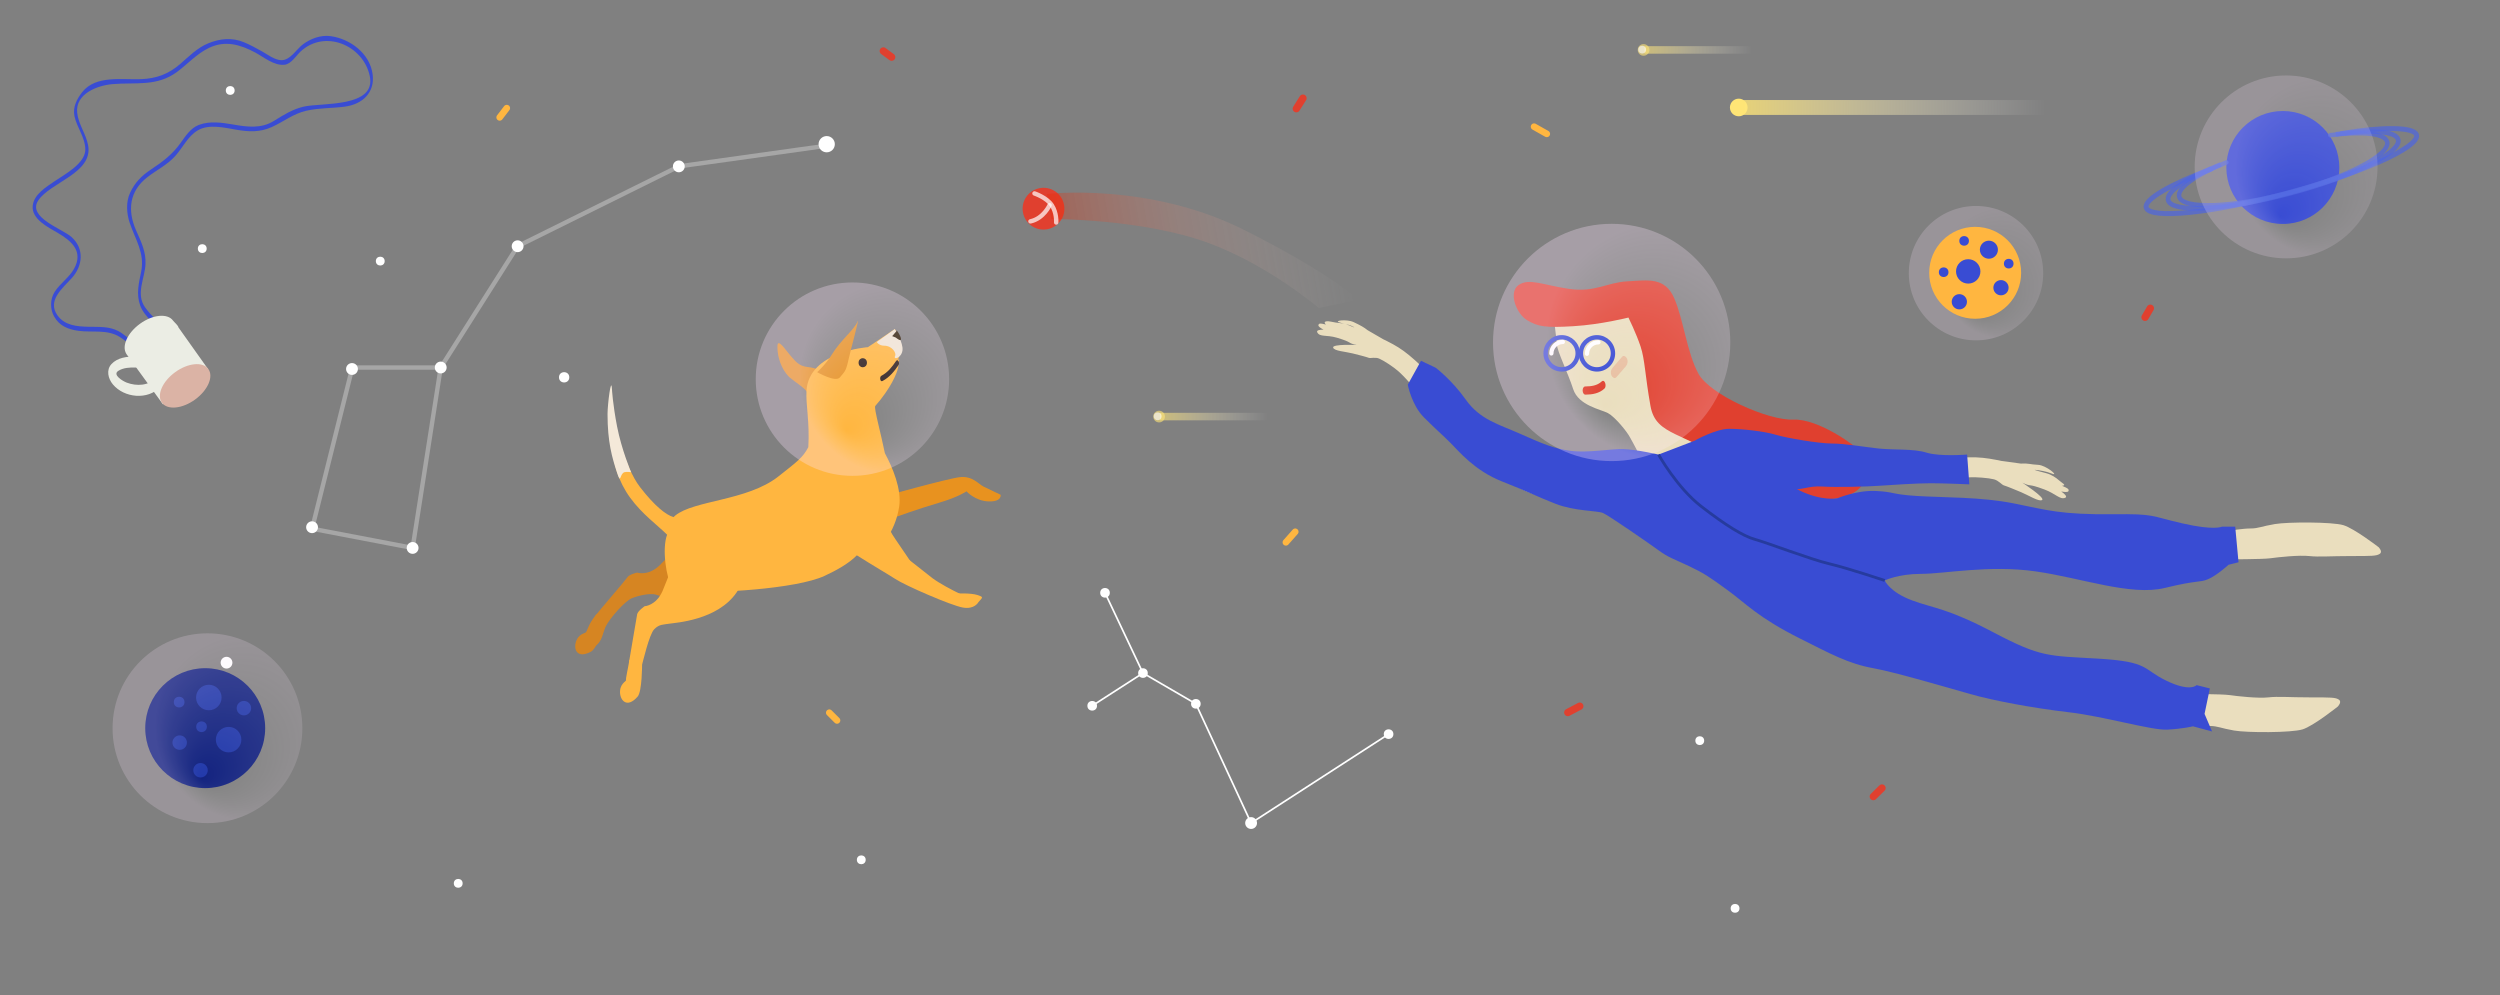 <?xml version="1.0" encoding="utf-8"?>
<!-- Generator: Adobe Illustrator 16.0.0, SVG Export Plug-In . SVG Version: 6.00 Build 0)  -->
<!DOCTYPE svg PUBLIC "-//W3C//DTD SVG 1.1//EN" "http://www.w3.org/Graphics/SVG/1.1/DTD/svg11.dtd">
<svg version="1.1" xmlns="http://www.w3.org/2000/svg" xmlns:xlink="http://www.w3.org/1999/xlink" x="0px" y="0px" width="1133px"
	 height="451px" viewBox="-148.5 -4.5 1133 451" enable-background="new -148.5 -4.5 1133 451" xml:space="preserve">
<rect x="-148.5" y="-4.5" width="1133" height="451" fill="#808080" stroke="none"/>
<g id="Layer_1">
	<path fill="none" stroke="#394CD3" stroke-width="1.3" stroke-miterlimit="10" d="M878.892-313.524c0,0-9.722,0-23.333,9.723
		c-13.611,9.722-15.556,13.61-15.556,13.61l5.833,7.778l-7.777-1.944c0,0-5.833,9.722-7.778,17.5
		c-1.944,7.777-3.889,9.722-3.889,9.722l9.723,3.89l-11.667,1.944c0,0-1.944,7.777-1.944,11.666c0,3.89,0,29.167,0,29.167
		s23.333-3.889,35-9.723c11.667-5.833,19.444-17.5,19.444-17.5s-11.667-9.722-5.833-11.666c5.833-1.944,9.722,1.944,9.722,1.944
		s7.778-13.611,9.723-25.278c1.944-11.666,1.944-19.444,1.944-19.444h-7.777l5.833-5.833l-1.944-17.5L878.892-313.524z"/>
	<g>
		<g>
			<path fill="#6040FF" d="M-723.762-317.765c3.9,14.464,12.654,26.912,27.902,30.42c12.788,2.942,25.905,0.067,38.787-0.312
				c1.871-0.055,3.741-0.021,5.609,0.067c0.862,0.041,1.72,0.124,2.578,0.21c-2.527-0.252,0.115,0.046,0.557,0.128
				c1.52,0.282,3.001,0.725,4.456,1.237c2.407,0.85-1.933-0.934,0.35,0.189c0.679,0.334,1.326,0.729,1.97,1.121
				c0.363,0.222,2.418,1.75,0.488,0.236c0.64,0.502,1.235,1.057,1.832,1.608c1.293,1.198,2.443,2.548,3.555,3.913
				c-1.272-1.564,0.714,1.068,0.756,1.127c0.527,0.758,0.997,1.564,1.511,2.33c1.267,1.895,2.693,3.686,4.119,5.459
				c4.404,5.477,10.543,9.432,17.269,11.391c7.814,2.277,16.095,1.322,23.992,0.191c5.436-0.777,8.337-7.597,7.024-12.369
				c-1.59-5.779-6.949-7.801-12.371-7.025c0.957-0.117,0.834-0.102-0.368,0.044c-0.953,0.115-1.909,0.197-2.864,0.276
				c-1.744,0.146-3.494,0.182-5.242,0.156c-0.684-0.011-4.887-0.486-1.992-0.055c-1.421-0.211-2.811-0.584-4.177-1.025
				c-1.034-0.387-0.876-0.3,0.472,0.258c-0.632-0.27-1.237-0.598-1.841-0.924c-0.609-0.33-1.186-0.716-1.761-1.1
				c-2.009-1.34,1.67,1.42-0.209-0.175c-1.16-0.983-2.194-2.106-3.194-3.248c-0.225-0.257-1.838-2.394-0.479-0.567
				c-0.531-0.713-1.023-1.453-1.517-2.191c-4.254-6.355-8.895-12.045-15.502-16.072c-6.339-3.865-13.917-5.074-21.213-5.309
				c-12-0.386-23.926,2.523-35.933,1.315c-1.124-0.134-0.907-0.104,0.651,0.089c-0.66-0.1-1.315-0.234-1.968-0.371
				c-1.279-0.266-2.528-0.651-3.76-1.086c-1.011-0.393-0.806-0.3,0.615,0.279c-0.59-0.262-1.156-0.568-1.721-0.876
				c-0.571-0.31-1.113-0.669-1.654-1.026c-1.918-1.268,1.722,1.461-0.06-0.047c-0.882-0.748-1.671-1.598-2.434-2.463
				c-1.629-1.852,1.247,1.777-0.216-0.313c-0.451-0.643-0.849-1.322-1.247-1.997c-0.423-0.718-0.792-1.466-1.162-2.21
				c-1.275-2.57,0.702,1.912-0.4-0.895c-0.733-1.868-1.293-3.803-1.815-5.738c-1.426-5.29-7.108-8.472-12.37-7.024
				C-722.041-328.678-725.188-323.055-723.762-317.765L-723.762-317.765z"/>
		</g>
	</g>
	<g>
		<g>
			<path fill="#6040FF" d="M-296.321,132.799c-2.321,9.052-1.387,18.5,5.819,25.084c6.043,5.522,14.05,7.987,21.163,11.734
				c1.033,0.544,2.038,1.138,3.026,1.758c0.456,0.287,0.896,0.595,1.336,0.905c-1.295-0.912,0.048,0.063,0.263,0.241
				c0.739,0.619,1.407,1.314,2.04,2.039c1.046,1.198-0.764-1.101,0.132,0.211c0.267,0.39,0.498,0.802,0.726,1.213
				c0.129,0.232,0.776,1.693,0.192,0.279c0.193,0.468,0.347,0.953,0.501,1.435c0.335,1.047,0.546,2.133,0.73,3.217
				c-0.211-1.24,0.061,0.8,0.065,0.843c0.054,0.574,0.061,1.154,0.105,1.731c0.106,1.416,0.332,2.826,0.562,4.227
				c0.711,4.327,2.833,8.36,5.884,11.488c3.545,3.635,8.336,5.659,12.972,7.467c3.191,1.244,6.86-1.568,7.611-4.563
				c0.91-3.627-1.38-6.372-4.563-7.614c0.556,0.23,0.484,0.203-0.213-0.089c-0.553-0.229-1.098-0.479-1.641-0.729
				c-0.992-0.456-1.954-0.974-2.895-1.524c-0.368-0.216-2.505-1.765-1.065-0.64c-0.707-0.551-1.347-1.181-1.954-1.839
				c-0.442-0.526-0.384-0.432,0.178,0.284c-0.261-0.341-0.488-0.705-0.716-1.066c-0.229-0.366-0.425-0.753-0.619-1.14
				c-0.68-1.341,0.472,1.284-0.06-0.157c-0.328-0.891-0.545-1.817-0.738-2.744c-0.043-0.209-0.264-1.865-0.086-0.456
				c-0.069-0.548-0.11-1.102-0.151-1.655c-0.36-4.757-1.134-9.271-3.488-13.488c-2.256-4.043-6.001-7.026-9.893-9.394
				c-6.399-3.892-13.77-5.971-19.921-10.313c-0.568-0.417-0.46-0.334,0.326,0.249c-0.327-0.258-0.642-0.531-0.955-0.806
				c-0.613-0.537-1.173-1.13-1.708-1.746c-0.429-0.521-0.347-0.408,0.248,0.342c-0.241-0.322-0.455-0.662-0.667-1.002
				c-0.215-0.346-0.398-0.706-0.583-1.066c-0.652-1.278,0.487,1.321-0.018-0.044c-0.25-0.679-0.418-1.381-0.566-2.085
				c-0.316-1.506,0.132,1.349-0.021-0.236c-0.047-0.488-0.055-0.977-0.064-1.467c-0.009-0.519,0.02-1.04,0.047-1.557
				c0.096-1.786-0.205,1.255,0.057-0.609c0.176-1.239,0.464-2.462,0.776-3.674c0.849-3.312-1.261-6.781-4.563-7.611
				C-292.037,127.398-295.473,129.487-296.321,132.799L-296.321,132.799z"/>
		</g>
	</g>
	<g>
		<g>
			<path fill="#6040FF" d="M-321.884-16.053c7.158,8.514,18.632,7.287,28.111,10.867c-2.245-0.848-0.753-0.318-0.251-0.076
				c0.678,0.327,1.32,0.726,1.961,1.119c0.322,0.198,2.039,1.457,0.339,0.136c0.531,0.412,1.013,0.881,1.48,1.364
				c1.144,1.183-1.056-1.555-0.22-0.29c1.085,1.642-0.424-1.413-0.101-0.31c0.17,0.811,0.12,0.408-0.15-1.207
				c-0.014,0.817,0.06,0.403,0.221-1.242c-0.254,1.718,0.849-1.579,0.289-0.526c-0.62,1.164,1.393-1.63,0.502-0.603
				c-0.437,0.504-1.832,1.479,0.316-0.112c-0.408,0.304-0.855,0.552-1.3,0.795c-1.833,1.003,1.35-0.478,0.018,0.023
				c-0.987,0.372-2.018,0.618-3.05,0.825c-0.311,0.06-0.623,0.111-0.936,0.157c1.333-0.171,1.561-0.212,0.684-0.122
				c-0.658,0.062-1.319,0.075-1.979,0.082c-4.362,0.045-8.003,3.606-8.003,8.003c0,4.329,3.64,8.049,8.003,8.004
				c6.162-0.064,13.549-1.705,17.779-6.583c2.959-3.414,3.755-7.031,3.11-11.439c-0.487-3.328-3.235-6.499-5.787-8.483
				c-3.215-2.499-6.516-4.317-10.416-5.556c-2.592-0.823-5.3-1.266-7.971-1.753c-2.653-0.483-5.301-0.998-7.86-1.863
				c-0.287-0.1-0.572-0.205-0.855-0.316c1.212,0.527,1.436,0.618,0.671,0.273c-0.539-0.247-1.054-0.539-1.563-0.841
				c-0.25-0.152-0.497-0.313-0.738-0.481c1.024,0.822,1.216,0.97,0.575,0.442c-0.577-0.478-1.082-1.033-1.562-1.605
				c-2.81-3.342-8.434-2.884-11.318,0C-325.167-24.089-324.689-19.389-321.884-16.053L-321.884-16.053z"/>
		</g>
	</g>
	<g>
		<g>
			<path fill="#6040FF" d="M-261.884,90.614c7.158,8.514,18.632,7.287,28.111,10.867c-2.245-0.848-0.753-0.318-0.251-0.076
				c0.678,0.327,1.32,0.726,1.961,1.119c0.322,0.198,2.039,1.457,0.339,0.136c0.531,0.412,1.013,0.881,1.48,1.364
				c1.144,1.183-1.056-1.555-0.22-0.29c1.085,1.642-0.424-1.413-0.101-0.31c0.17,0.811,0.12,0.408-0.15-1.207
				c-0.014,0.817,0.06,0.403,0.221-1.242c-0.254,1.718,0.849-1.579,0.289-0.526c-0.62,1.164,1.393-1.63,0.502-0.603
				c-0.437,0.504-1.832,1.479,0.316-0.112c-0.408,0.304-0.855,0.552-1.3,0.795c-1.833,1.003,1.35-0.478,0.018,0.023
				c-0.987,0.372-2.018,0.618-3.05,0.825c-0.311,0.06-0.623,0.111-0.936,0.157c1.333-0.171,1.561-0.212,0.684-0.122
				c-0.658,0.062-1.319,0.075-1.979,0.082c-4.362,0.045-8.003,3.606-8.003,8.003c0,4.329,3.64,8.049,8.003,8.004
				c6.162-0.064,13.549-1.705,17.779-6.583c2.959-3.414,3.755-7.031,3.11-11.439c-0.487-3.328-3.235-6.499-5.787-8.483
				c-3.215-2.499-6.516-4.317-10.416-5.556c-2.592-0.823-5.3-1.266-7.971-1.753c-2.653-0.483-5.301-0.998-7.86-1.863
				c-0.287-0.1-0.572-0.205-0.855-0.316c1.212,0.527,1.436,0.618,0.671,0.273c-0.539-0.247-1.054-0.539-1.563-0.841
				c-0.25-0.152-0.497-0.313-0.738-0.481c1.024,0.822,1.216,0.97,0.575,0.442c-0.577-0.478-1.082-1.033-1.562-1.605
				c-2.81-3.342-8.434-2.884-11.318,0C-265.166,82.578-264.688,87.278-261.884,90.614L-261.884,90.614z"/>
		</g>
	</g>
	<circle fill="#13237F" cx="-55.5" cy="325.499" r="27.179"/>
	<circle fill="#2239AA" cx="-53.86" cy="311.617" r="5.783"/>
	<circle fill="#2239AA" cx="-44.898" cy="330.703" r="5.783"/>
	<circle fill="#2239AA" cx="-67.065" cy="332.053" r="3.277"/>
	<circle fill="#2239AA" cx="-37.958" cy="316.438" r="3.277"/>
	<circle fill="#2239AA" cx="-57.163" cy="324.868" r="2.417"/>
	<circle fill="#2239AA" cx="-67.312" cy="313.687" r="2.417"/>
	<circle fill="#2239AA" cx="-57.62" cy="344.581" r="3.277"/>
	<circle fill="#FFE576" cx="639.5" cy="44.208" r="4"/>
	<linearGradient id="SVGID_1_" gradientUnits="userSpaceOnUse" x1="779" y1="44.208" x2="641.5" y2="44.208">
		<stop  offset="0" style="stop-color:#FFFFFF;stop-opacity:0"/>
		<stop  offset="1" style="stop-color:#FFE576"/>
	</linearGradient>
	<rect x="641.5" y="40.833" opacity="0.8" fill="url(#SVGID_1_)" width="137.5" height="6.75"/>
	<g>
		<g>
			<path fill="#394CD3" d="M-72.842,146.453c-2.778-4.398-6.991-7.485-9.949-11.725c-4.258-6.104-0.068-13.04,0.229-19.507
				c0.263-5.723-2.01-10.203-4.267-15.323c-4.006-9.093-3.017-17.749,5.036-24.033c4.297-3.353,9.18-5.654,12.839-9.794
				c3.374-3.817,5.591-8.82,10.093-11.496c4.978-2.958,12.168-1.197,17.48-0.281c5.67,0.977,10.684,1.2,16.02-1.201
				c5.467-2.461,9.67-6.025,15.678-7.407c5.721-1.315,11.689-1.079,17.48-1.86c7.939-1.071,13.602-6.279,12.6-14.503
				c-1.158-9.514-10.146-16.228-19.086-17.449c-4.398-0.602-9.064,1.118-12.545,3.742c-3.002,2.263-5.758,7.323-9.875,7.153
				c-2.973-0.123-6.057-2.522-8.527-3.916c-2.696-1.521-5.395-2.989-8.252-4.188c-5.447-2.286-10.911-1.7-16.265,0.48
				c-4.888,1.991-8.767,5.961-12.681,9.355c-5.305,4.6-10.789,6.596-17.754,6.874c-8.52,0.341-20.495-1.893-26.619,5.837
				c-2.424,3.061-4.395,6.825-3.557,10.863c1.073,5.166,4.814,9.634,4.941,15.003c0.152,6.489-9.45,11.492-13.961,14.578
				c-3.853,2.636-9.404,5.974-9.894,11.144c-0.573,6.05,7.082,9.735,11.312,12.218c6.306,3.702,11.844,8.435,7.395,16.351
				c-2.232,3.969-6.343,6.592-8.786,10.454c-2.034,3.215-2.091,7.724-0.259,11.038c2.405,4.354,6.37,5.939,11.128,6.575
				c6.347,0.85,13.048-0.781,18.731,2.813c4.66,2.945,8.893,8.181,14.783,5.112c0.795-0.415,0.471-2.499-0.42-2.035
				c-5.955,3.102-10.23-3.161-14.993-5.735c-4.144-2.238-8.931-1.896-13.518-1.993c-5.271-0.109-10.914-0.567-14.201-5.238
				c-4.732-6.725,2.538-12.368,6.544-16.84c5.077-5.67,5.704-13.313-0.087-18.569c-4.157-3.772-20.235-8.919-15.108-16.619
				c5.476-8.226,24.817-12.369,22.607-24.882c-0.918-5.195-4.428-9.608-4.975-14.834c-0.909-8.678,9.273-12.406,15.939-12.982
				c10.662-0.921,20.147,1.238,29.354-5.571c4.938-3.652,8.848-8.191,14.496-10.88c7.356-3.502,14.156-1.469,20.918,2.132
				c3.966,2.112,8.503,6.058,13.296,5.528c2.98-0.329,5.215-4.098,7.195-5.947C-1.351,8.64,16.095,15.952,19.069,29.919
				c3.086,14.485-21.832,12.043-29.924,13.904c-4.982,1.146-9.189,3.781-13.471,6.452c-5.833,3.641-12.115,2.76-18.496,1.659
				c-5.131-0.884-10.527-1.688-15.527,0.161c-3.746,1.386-6.145,5.179-8.359,8.263c-3.768,5.249-8.116,8.454-13.442,12.007
				c-4.267,2.847-7.213,5.866-9.388,10.494c-1.961,4.171-1.606,9.41-0.166,13.664c2.578,7.609,6.91,13.77,5.17,22.149
				c-1.08,5.203-2.282,10.035-0.45,15.221c1.979,5.604,8.091,9.167,11.195,14.083C-73.106,149.058-72.374,147.195-72.842,146.453
				L-72.842,146.453z"/>
		</g>
	</g>
	<circle opacity="0.6" fill="#FFE576" cx="596.364" cy="18.126" r="2.65"/>
	<linearGradient id="SVGID_2_" gradientUnits="userSpaceOnUse" x1="645.714" y1="18.126" x2="596.743" y2="18.126">
		<stop  offset="0" style="stop-color:#FFFFFF;stop-opacity:0"/>
		<stop  offset="1" style="stop-color:#FFE576"/>
	</linearGradient>
	<rect x="596.743" y="16.422" opacity="0.6" fill="url(#SVGID_2_)" width="48.971" height="3.408"/>
	<circle opacity="0.6" fill="#FFFFFF" cx="595.733" cy="18" r="1.767"/>
	<circle opacity="0.6" fill="#FFE576" cx="376.797" cy="184.292" r="2.65"/>
	<linearGradient id="SVGID_3_" gradientUnits="userSpaceOnUse" x1="426.147" y1="184.292" x2="377.176" y2="184.292">
		<stop  offset="0" style="stop-color:#FFFFFF;stop-opacity:0"/>
		<stop  offset="1" style="stop-color:#FFE576"/>
	</linearGradient>
	<rect x="377.176" y="182.588" opacity="0.6" fill="url(#SVGID_3_)" width="48.971" height="3.408"/>
	<circle opacity="0.6" fill="#FFFFFF" cx="376.166" cy="184.167" r="1.767"/>
	<g id="Layer_2_1_">
		
			<radialGradient id="SVGID_4_" cx="218.711" cy="949.19" r="97.267" gradientTransform="matrix(0.981 -0.192 -0.114 -0.582 246.135 299.276)" gradientUnits="userSpaceOnUse">
			<stop  offset="0.129" style="stop-color:#FFFFFF;stop-opacity:0.4"/>
			<stop  offset="0.892" style="stop-color:#FFFFFF;stop-opacity:0"/>
		</radialGradient>
		<path fill="url(#SVGID_4_)" d="M249.021-328.981l35.5,40l139-16.5l32-43C455.521-348.481,333.521-414.981,249.021-328.981z"/>
	</g>
	<g id="Layer_1_1_">
		
			<rect x="67.076" y="-283.219" display="none" fill="none" stroke="#394CD3" stroke-width="2" stroke-miterlimit="10" width="407.999" height="239.728"/>
		<circle fill="#394CD3" cx="224.193" cy="-245.219" r="12"/>
		<circle fill="#394CD3" cx="266.868" cy="-144.096" r="5.525"/>
		<circle fill="#FF553E" cx="414.398" cy="-188.693" r="5.525"/>
		<path fill="none" stroke="#EBEDE4" stroke-width="8" stroke-miterlimit="10" d="M185.706-186.999
			c-12.824,15.192-35.539,17.111-50.731,4.289c-15.191-12.826-17.111-35.541-4.287-50.732"/>
		<path fill="none" stroke="#394CD3" stroke-width="9" stroke-linejoin="round" stroke-miterlimit="10" d="M246.583-173.945
			c16.925-10.437,39.104-5.177,49.539,11.75c10.438,16.924,5.177,39.104-11.749,49.54"/>
		<path fill="none" stroke="#EBEDE4" stroke-width="8" stroke-miterlimit="10" d="M404.02-250.547
			c5.979,18.963-4.555,39.183-23.52,45.155c-18.963,5.977-39.183-4.555-45.155-23.519"/>
		
			<line fill="none" stroke="#EBEDE4" stroke-width="8" stroke-miterlimit="10" x1="-4.625" y1="-269.167" x2="21.375" y2="-234.219"/>
		
			<line fill="none" stroke="#EBEDE4" stroke-width="8" stroke-miterlimit="10" x1="468.375" y1="-110.751" x2="486.375" y2="-134.753"/>
		<circle fill="#394CD3" cx="355.177" cy="-242.713" r="9.348"/>
		<circle fill="#394CD3" cx="281.607" cy="-215.983" r="17.232"/>
		<g>
			<g>
				<g>
					<path fill="#FF553E" d="M259.69-261.499c0.195,0.001,0.176-0.149,0.355-0.046c0.104,0.108,0.035,0.228,0.066,0.339
						c0.432,0.053,0.771,0.449,1.071,0.713c0.355-0.067,0.655,0.305,1.003,0.283c-0.144-0.2,0.06,0.018,0.121-0.047
						c-0.001-0.091-0.029-0.178-0.004-0.269c0.104,0.093,0.219,0.081,0.353-0.063c-0.092-0.068-0.234-0.064-0.122-0.221
						c0.171-0.04,0.313,0.122,0.475,0.155c-0.046-0.085-0.128-0.167-0.003-0.268c0.067,0.142,0.188-0.101,0.252,0.095
						c0.846-0.198,1.661-0.303,2.532-0.893c0.22-0.251,0.42-0.38,0.626-0.56c0.314-0.391,0.684-0.921,0.838-1.213
						c0.03-0.063,0.104-0.124,0.142-0.202c0.047-0.11,0.033-0.267,0.063-0.371c0.038-0.136,0.12-0.257,0.14-0.38
						c-0.059-0.147,0.034-0.316-0.021-0.463c0.143-0.093,0.028-0.147,0.113-0.23c-0.016-0.104-0.05-0.206,0.027-0.322
						c-0.342-1.088-1.063-2.082-1.479-3.191c-0.273-0.348-0.397-0.571-0.634-0.962c-0.482-0.389-0.998-1.063-1.104-1.616
						c-0.044-0.051-0.145,0.063-0.172-0.032c-0.546-1.151-1.055-1.986-1.839-3.25c0.021-0.701-0.56-1.395-1.036-2.029
						c-0.386-0.253-0.646-0.741-0.966-0.931c-0.171-0.369-0.395-0.678-0.556-1.179c-0.375-0.439-0.569-0.83-0.877-1.298
						c0.025-0.55,0.001-1.14-0.253-1.742c-0.269-0.642-0.618-0.889-0.713-1.337c0.104-0.043,0.098-0.104,0.194-0.147
						c-0.085-0.309-0.266-0.631-0.257-0.924c-0.247-0.569-0.355-0.741-0.661-1.338c-0.451-0.514-0.92-1.341-1.533-1.841
						c-0.103-0.275-0.332-0.306-0.414-0.613c-0.064,0.021-0.09-0.038-0.109-0.099c-0.122-0.002-0.232-0.023-0.351-0.041
						c-0.079-0.135-0.194-0.198-0.244-0.392c-0.154-0.038-0.175,0.086-0.255,0.167c-0.098-0.077-0.271-0.01-0.297-0.216
						c-0.135,0.126-0.36,0.232-0.545,0.25c0.042,0.109,0.088,0.219-0.066,0.283c0.062-0.104-0.064-0.204-0.17-0.225
						c0.088,0.118-0.03,0.189,0.078,0.313c-0.189,0.044-0.063,0.159-0.16,0.227c0.1,0.172,0.156,0.333-0.063,0.433
						c-0.094-0.109-0.096-0.391-0.244-0.391c0.061,0.088,0.061,0.161-0.033,0.217c-0.084-0.102-0.215-0.111-0.297-0.216
						c-0.151-0.168-0.027-0.396-0.209-0.455c-0.312,0.104-0.063,0.333-0.176,0.479c0.14,0.032,0.002,0.091,0.097,0.208
						c-0.02,0.096,0.104,0.222-0.067,0.282c-0.059-0.046-0.034-0.244-0.147-0.183c-0.062-0.066-0.041-0.283-0.204-0.156
						c-0.063,0.171,0.122,0.471,0.12,0.548c-0.028-0.104-0.181,0.025-0.224-0.049c-0.073-0.035-0.151-0.311-0.137-0.439
						c-0.165,0.103-0.165,0.272-0.257,0.02c-0.323,0.149-0.009,0.443-0.246,0.613c-0.027-0.176-0.155-0.167-0.205-0.308
						c-0.204,0.088-0.164,0.003-0.188-0.115c-0.186,0.117-0.034,0.545-0.341,0.407c0.126,0.152,0.037,0.257-0.028,0.366
						c-0.072-0.071-0.06-0.305-0.188-0.267c0.02,0.055,0.027,0.104-0.07,0.135c-0.182-0.043-0.317-0.32-0.302-0.516
						c-0.255,0.167,0.017,0.449,0.048,0.683c-0.063,0.034-0.123,0.07-0.068,0.133c0.021,0.283,0.104,0.351,0.155,0.63
						c0.067-0.022,0.151-0.078,0.185-0.034c-0.231,0.035-0.053,0.163-0.232,0.208c-0.159-0.225-0.296-0.335-0.451-0.695
						c-0.132-0.048-0.069,0.231-0.309,0.191c-0.027-0.104-0.082-0.154-0.149-0.183c-0.144-0.096,0.014-0.392-0.188-0.267
						c0.066,0.188,0.255,0.403,0.047,0.531c-0.183-0.046-0.179-0.438-0.395-0.423c0.087,0.086-0.161,0.281,0.063,0.273
						c-0.021-0.044-0.021-0.117,0.033-0.066c0.156,0.097,0.105,0.334,0.117,0.396c-0.067,0.061-0.306,0.081-0.254,0.167
						c0.076-0.029,0.104,0.079-0.018,0.106c0.021,0.065,0.089,0.146,0.021,0.19c-0.001-0.111-0.313-0.019-0.147-0.184l-0.152-0.332
						c-0.021-0.055,0.044-0.089-0.004-0.146c-0.069-0.071-0.057-0.306-0.188-0.268c0.104,0.197,0.051,0.358,0.193,0.564
						c-0.056,0.075-0.058,0.161-0.161,0.225l0.097,0.207c-0.227,0.124-0.057,0.335-0.176,0.482c0.027,0.073,0.069,0.124,0.131,0.141
						c-0.063,0.035-0.122,0.072-0.069,0.133c0.168,0.482,0.178,0.771,0.332,1.153c0.023,0.068-0.124,0.097-0.054,0.175
						c0.046,0.199,0.2,0.191,0.245,0.392c-0.218,0.019-0.162,0.081-0.232,0.208c-0.063-0.138-0.204-0.554-0.307-0.663
						c0.163,0.847,0.694,1.813,0.978,2.714c0.074-0.011,0.146-0.015,0.205,0.007c-0.247,0.035,0.07,0.193-0.078,0.251
						c0.073,0.129,0.271,0.209,0.14,0.413c0.246-0.01,0.146,0.283,0.317,0.375c0.042,0.085-0.119,0.128-0.021,0.226
						c0.241,0.318,0.234,0.665,0.307,0.864c0.113,0.353,0.365,0.619,0.493,0.923c0.034,0.082-0.021,0.176,0.008,0.268
						c0.021,0.063,0.14,0.121,0.165,0.183c0.146,0.339,0.149,0.646,0.293,0.925c0.949,1.298,1.46,2.727,2.577,3.758
						c-0.091,0.052-0.112,0.111-0.104,0.177c0.303,0.021,0.258,0.68,0.709,0.464c0.014,0.266,0.4,0.343,0.42,0.645
						c0.063-0.031,0.142-0.099,0.179-0.057c-0.057,0.044-0.146,0.084-0.126,0.137c0.152-0.021,0.184,0.327,0.359,0.225
						c-0.175,0.06,0.082,0.229,0.08,0.233c0.027,0.1,0.025,0.218,0.186,0.281c-0.024,0.123,0.026,0.254,0.106,0.388
						c0.021,0.053-0.016,0.101-0.047,0.147c0.224,0.212,0.259,0.854,0.479,1.065c-0.122,0.065,0.021,0.154-0.065,0.225l0.171,0.233
						c0.127,0.965,0.581,2.146,1.008,3.021l0.176,0.238c0.033,0.054-0.021,0.104,0.039,0.154c0.119,0.178,0.266,0.34,0.397,0.508
						c0.043,0.048,0.104,0.007,0.144,0.078c0.231,0.271,0.451,0.611,0.707,0.772c0.024,0.113-0.05,0.229,0.051,0.344
						c0.229,0.229,0.479,0.345,0.75,0.349c-0.063,0.063,0.033,0.129,0.08,0.191c0.126,0.067,0.598,0.224,0.349,0.422
						c-0.021-0.021-0.073-0.013-0.048,0.039C259.493-261.9,259.565-261.674,259.69-261.499z M251.223-286.258
						c0.305-0.004,0.146,0.426,0.356,0.638C251.279-285.813,251.422-285.875,251.223-286.258z M251.943-285.836
						c0.146-0.128-0.063-0.152-0.099-0.355l0.162-0.075c0.065,0.208,0.047,0.226,0.172,0.373
						C252.075-285.826,252.024-285.857,251.943-285.836z"/>
				</g>
			</g>
		</g>
		<g>
			<g>
				<g>
					<path fill="#FF553E" d="M549.479-144.54c0.158,0.011,0.229-0.063,0.313-0.006c0.021,0.061-0.102,0.108-0.143,0.164
						c0.309,0.049,0.348,0.262,0.434,0.401c0.316-0.003,0.342,0.191,0.627,0.218c0.004-0.104,0.033,0.014,0.121-0.009
						c0.053-0.041,0.078-0.084,0.148-0.124c0.027,0.055,0.127,0.061,0.314,0.007c-0.031-0.042-0.148-0.055,0.027-0.114
						c0.156,0,0.18,0.092,0.285,0.123c0.016-0.043-0.006-0.093,0.15-0.123c-0.025,0.071,0.207-0.022,0.145,0.071
						c0.787,0.007,1.504,0.077,2.545-0.061c0.316-0.086,0.557-0.113,0.822-0.165c0.479-0.138,1.074-0.341,1.363-0.464
						c0.059-0.023,0.156-0.043,0.229-0.076c0.102-0.051,0.178-0.139,0.26-0.188c0.105-0.063,0.238-0.114,0.32-0.181
						c0.035-0.094,0.201-0.168,0.236-0.265c0.164-0.021,0.104-0.075,0.219-0.104c0.045-0.063,0.07-0.129,0.197-0.18
						c0.309-0.705,0.273-1.479,0.418-2.234c-0.07-0.264-0.07-0.426-0.084-0.715c-0.221-0.323-0.34-0.832-0.258-1.18
						c-0.02-0.036-0.15,0.03-0.143-0.031c-0.068-0.771-0.156-1.38-0.488-2.209c0.238-0.476-0.063-0.941-0.291-1.366
						c-0.271-0.153-0.402-0.442-0.646-0.542c-0.063-0.229-0.189-0.411-0.217-0.73c-0.234-0.254-0.311-0.5-0.5-0.766
						c0.139-0.363,0.23-0.759,0.123-1.131c-0.117-0.394-0.377-0.513-0.387-0.796c0.104-0.048,0.104-0.085,0.201-0.132
						c-0.023-0.183-0.137-0.353-0.08-0.539c-0.133-0.315-0.201-0.404-0.381-0.728c-0.318-0.257-0.613-0.644-1.098-0.804
						c-0.049-0.144-0.254-0.106-0.279-0.274c-0.063,0.026-0.074-0.004-0.086-0.033c-0.107,0.022-0.209,0.04-0.311,0.056
						c-0.053-0.063-0.146-0.075-0.162-0.18c-0.135,0.013-0.17,0.092-0.254,0.157c-0.076-0.022-0.244,0.058-0.236-0.063
						c-0.141,0.106-0.363,0.225-0.531,0.274c0.021,0.059,0.047,0.113-0.104,0.188c0.07-0.077-0.027-0.107-0.117-0.097
						c0.063,0.052-0.059,0.123,0.021,0.173c-0.184,0.069-0.082,0.11-0.184,0.173c0.063,0.081,0.092,0.165-0.127,0.276
						c-0.063-0.046-0.021-0.216-0.16-0.183c0.039,0.038,0.027,0.086-0.063,0.142c-0.063-0.041-0.18-0.021-0.236-0.063
						c-0.111-0.063,0.035-0.23-0.117-0.229c-0.299,0.135-0.107,0.217-0.23,0.332c0.119-0.014-0.016,0.055,0.055,0.104
						c-0.029,0.063,0.063,0.111-0.105,0.188c-0.045-0.02,0.01-0.143-0.105-0.076c-0.043-0.026,0.008-0.162-0.16-0.049
						c-0.086,0.118,0.039,0.258,0.023,0.305c-0.01-0.058-0.166,0.059-0.191,0.021c-0.063-0.004-0.09-0.15-0.057-0.233
						c-0.164,0.102-0.191,0.203-0.234,0.069c-0.314,0.166-0.076,0.271-0.314,0.429c0-0.103-0.115-0.063-0.143-0.14
						c-0.199,0.103-0.146,0.039-0.146-0.026c-0.188,0.112-0.115,0.339-0.371,0.326c0.092,0.063-0.008,0.146-0.084,0.229
						c-0.059-0.025-0.006-0.172-0.129-0.117c0.008,0.027,0.01,0.061-0.086,0.1c-0.156,0.016-0.238-0.121-0.193-0.242
						c-0.256,0.16-0.057,0.271-0.063,0.398c-0.063,0.037-0.123,0.07-0.086,0.1c-0.021,0.167,0.039,0.188,0.047,0.346
						c0.064-0.028,0.148-0.082,0.172-0.063c-0.219,0.072-0.07,0.109-0.242,0.18c-0.109-0.102-0.221-0.135-0.305-0.315
						c-0.109,0-0.102,0.155-0.311,0.188c-0.008-0.059-0.051-0.074-0.107-0.076c-0.111-0.022,0.072-0.237-0.129-0.116
						c0.031,0.103,0.168,0.188-0.039,0.313c-0.154,0.014-0.094-0.228-0.291-0.166c0.064,0.03-0.188,0.207,0.016,0.149
						c-0.018-0.021-0.002-0.063,0.043-0.05c0.125,0.022,0.045,0.179,0.043,0.216c-0.07,0.055-0.287,0.117-0.256,0.158
						c0.074-0.035,0.084,0.023-0.031,0.068c0.008,0.036,0.063,0.065-0.01,0.108c0.018-0.065-0.279,0.063-0.107-0.074l-0.086-0.165
						c-0.012-0.028,0.053-0.064,0.021-0.093c-0.059-0.024-0.008-0.17-0.133-0.114c0.064,0.095-0.012,0.204,0.092,0.297
						c-0.064,0.058-0.076,0.108-0.186,0.173l0.059,0.104c-0.227,0.127-0.104,0.218-0.232,0.332c0.016,0.037,0.047,0.061,0.098,0.058
						c-0.063,0.036-0.123,0.069-0.086,0.097c0.078,0.255,0.043,0.427,0.123,0.622c0.014,0.035-0.127,0.087-0.072,0.117
						c0.012,0.108,0.15,0.067,0.16,0.18c-0.197,0.063-0.156,0.088-0.242,0.182c-0.039-0.064-0.102-0.287-0.176-0.332
						c0.033,0.479,0.313,0.934,0.396,1.403c0.064-0.021,0.131-0.04,0.182-0.04c-0.229,0.073,0.027,0.098-0.117,0.165
						c0.041,0.063,0.205,0.063,0.047,0.214c0.225-0.062,0.076,0.135,0.217,0.15c0.021,0.042-0.133,0.104-0.063,0.141
						c0.16,0.137,0.078,0.336,0.084,0.438c0.02,0.18,0.17,0.28,0.207,0.434c0.012,0.039-0.063,0.104-0.061,0.15
						c0.004,0.028,0.094,0.041,0.102,0.069c0.043,0.166-0.027,0.342,0.027,0.474c0.537,0.553,0.514,1.299,1.221,1.71
						c-0.096,0.041-0.133,0.078-0.146,0.111c0.271-0.028-0.004,0.347,0.459,0.172c-0.086,0.146,0.221,0.146,0.125,0.314
						c0.064-0.021,0.152-0.067,0.176-0.052c-0.064,0.031-0.158,0.063-0.158,0.093c0.141-0.031,0.037,0.162,0.229,0.088
						c-0.174,0.053-0.016,0.119-0.02,0.123c-0.012,0.056-0.057,0.116,0.057,0.142c-0.064,0.067-0.064,0.139-0.049,0.205
						c-0.002,0.024-0.049,0.055-0.094,0.084c0.113,0.098-0.092,0.44,0.02,0.541c-0.133,0.044-0.039,0.077-0.145,0.124l0.047,0.115
						c-0.293,0.519-0.406,1.104-0.418,1.531l0.047,0.114c0.008,0.023-0.063,0.053-0.039,0.077l0.07,0.248
						c0.01,0.021,0.08,0.002,0.072,0.038c0.047,0.134,0.049,0.302,0.17,0.383c-0.039,0.056-0.158,0.109-0.143,0.168
						c0.068,0.109,0.209,0.172,0.428,0.18c-0.084,0.029-0.039,0.063-0.033,0.095c0.064,0.035,0.367,0.125,0.061,0.211
						c-0.002-0.011-0.053-0.008-0.059,0.021C549.525-144.734,549.471-144.625,549.479-144.54z M549.934-157.835
						c0.277-0.067,0.068,0.228,0.229,0.308C549.92-157.579,550.055-157.647,549.934-157.835z M550.523-157.745
						c0.154-0.11-0.033-0.077-0.035-0.192l0.16-0.082c0.029,0.108,0.008,0.125,0.102,0.188
						C550.641-157.768,550.598-157.775,550.523-157.745z"/>
				</g>
			</g>
		</g>
		<g>
			<g>
				<g>
					<path fill="#394CD3" d="M422.469-85.4c0.08,0.147,0.197,0.127,0.184,0.27c-0.057,0.082-0.18,0.029-0.264,0.059
						c0.117,0.322-0.096,0.59-0.205,0.826c0.188,0.289-0.039,0.515,0.076,0.793c0.129-0.107,0.004,0.045,0.074,0.1
						c0.074,0.002,0.143-0.02,0.227,0.005c-0.051,0.081-0.008,0.18,0.152,0.289c0.035-0.072-0.012-0.189,0.154-0.097
						c0.082,0.14-0.02,0.256-0.006,0.389c0.064-0.036,0.109-0.104,0.23,0.002c-0.105,0.06,0.137,0.16-0.018,0.211
						c0.393,0.718,0.66,1.448,1.346,2.261c0.266,0.197,0.416,0.387,0.613,0.576c0.404,0.287,0.953,0.609,1.254,0.734
						c0.063,0.026,0.133,0.096,0.211,0.121c0.111,0.036,0.262,0.004,0.367,0.021c0.139,0.021,0.268,0.092,0.391,0.092
						c0.139-0.078,0.314-0.014,0.457-0.094c0.105,0.127,0.148,0.006,0.244,0.077c0.104-0.032,0.203-0.088,0.33-0.028
						c1.061-0.563,1.984-1.588,2.9-2.494c0.262-0.424,0.439-0.646,0.727-1.071c0.211-0.663,0.637-1.499,1.045-1.944
						c0.023-0.067-0.127-0.095-0.057-0.179c0.385-0.599,0.682-1.158,0.947-1.767c0.287-0.604,0.508-1.265,0.721-2.063
						c0.576-0.52,0.648-1.551,0.775-2.428c-0.129-0.488-0.02-1.086-0.146-1.461c0.113-0.434,0.1-0.842,0.27-1.389
						c-0.041-0.623,0.027-1.093-0.018-1.688c0.299-0.482,0.588-1.062,0.627-1.767c0.049-0.748-0.127-1.154-0.051-1.636
						c0.111,0.005,0.131-0.062,0.234-0.062c0.039-0.345-0.004-0.745,0.111-1.04c-0.012-0.688-0.078-0.896-0.162-1.625
						c-0.229-0.7-0.488-1.697-0.949-2.364c-0.023-0.316-0.24-0.378-0.242-0.661c-0.068,0.011-0.076-0.05-0.082-0.104
						c-0.117-0.023-0.223-0.063-0.326-0.102c-0.045-0.132-0.143-0.21-0.141-0.386c-0.141-0.063-0.188,0.043-0.285,0.103
						c-0.074-0.086-0.26-0.062-0.23-0.242c-0.16,0.086-0.406,0.136-0.588,0.117c0.014,0.104,0.027,0.207-0.139,0.231
						c0.084-0.082-0.014-0.188-0.105-0.227c0.055,0.119-0.076,0.16-0.004,0.289c-0.193,0.004-0.102,0.127-0.211,0.166
						c0.055,0.168,0.068,0.316-0.172,0.362c-0.063-0.11,0.008-0.354-0.139-0.386c0.033,0.087,0.018,0.151-0.088,0.186
						c-0.057-0.104-0.18-0.14-0.229-0.242c-0.105-0.174,0.07-0.354-0.09-0.438c-0.322,0.033-0.145,0.277-0.289,0.391
						c0.125,0.055-0.02,0.078,0.041,0.195c-0.041,0.08,0.043,0.214-0.139,0.234c-0.045-0.052,0.025-0.22-0.1-0.188
						c-0.041-0.067,0.029-0.256-0.158-0.176c-0.104,0.14,0,0.437-0.021,0.5c0-0.096-0.18-0.01-0.199-0.084
						c-0.063-0.044-0.068-0.298-0.02-0.406c-0.186,0.058-0.229,0.206-0.25-0.03c-0.354,0.067-0.119,0.386-0.393,0.489
						c0.016-0.157-0.109-0.178-0.123-0.308c-0.219,0.039-0.16-0.027-0.148-0.136c-0.207,0.067-0.17,0.47-0.432,0.293
						c0.084,0.156-0.027,0.229-0.121,0.313c-0.051-0.073,0.021-0.272-0.113-0.268c0.004,0.05,0.002,0.097-0.104,0.104
						c-0.164-0.069-0.229-0.339-0.16-0.505c-0.289,0.102-0.102,0.396-0.125,0.604c-0.068,0.019-0.137,0.039-0.104,0.103
						c-0.053,0.251,0.012,0.323-0.006,0.579c0.068-0.008,0.166-0.04,0.186,0.004c-0.232-0.012-0.092,0.135-0.275,0.142
						c-0.1-0.229-0.201-0.349-0.264-0.689c-0.113-0.063-0.127,0.189-0.346,0.109c0-0.098-0.039-0.149-0.1-0.188
						c-0.113-0.106,0.107-0.339-0.115-0.268c0.02,0.178,0.145,0.397-0.088,0.473c-0.162-0.072-0.063-0.416-0.271-0.438
						c0.064,0.09-0.227,0.215-0.012,0.25c-0.012-0.043,0.008-0.106,0.053-0.056c0.125,0.113,0.021,0.313,0.014,0.369
						c-0.08,0.039-0.313,0.019-0.285,0.103c0.082-0.017,0.082,0.088-0.043,0.09c0.002,0.063,0.051,0.144-0.027,0.173
						c0.027-0.102-0.297-0.072-0.098-0.188l-0.064-0.315c-0.006-0.051,0.064-0.069,0.035-0.131c-0.053-0.074,0.021-0.274-0.113-0.27
						c0.053,0.192-0.043,0.322,0.045,0.528c-0.07,0.056-0.096,0.13-0.211,0.166l0.039,0.197c-0.248,0.063-0.139,0.28-0.289,0.39
						c0.012,0.069,0.039,0.12,0.092,0.147c-0.068,0.019-0.137,0.037-0.104,0.103c0.047,0.461-0.059,0.639-0.02,0.973
						c0.002,0.059-0.146,0.057-0.104,0.123c-0.021,0.158,0.131,0.184,0.113,0.339c-0.213-0.024-0.18,0.03-0.287,0.111
						c-0.02-0.111-0.023-0.446-0.086-0.549c-0.076,0.658,0.051,1.468-0.02,2.186c0.07,0.015,0.143,0.025,0.188,0.06
						c-0.24-0.037-0.004,0.156-0.166,0.158c0.016,0.105,0.166,0.217-0.039,0.321c0.23,0.062,0.021,0.237,0.145,0.351
						c0.004,0.068-0.16,0.057-0.107,0.146c0.094,0.287-0.043,0.522-0.078,0.684c-0.063,0.271,0.039,0.525,0.014,0.771
						c-0.01,0.065-0.104,0.106-0.117,0.177c-0.01,0.05,0.066,0.126,0.063,0.179c-0.02,0.271-0.18,0.465-0.189,0.688
						c0.107,0.585,0.063,1.146,0.004,1.676c-0.031,0.541-0.084,1.058,0.063,1.607c-0.104-0.02-0.156,0.002-0.188,0.039
						c0.234,0.17-0.205,0.477,0.268,0.602c-0.168,0.14,0.068,0.383-0.111,0.537c0.064,0.021,0.168,0.029,0.168,0.07
						c-0.068-0.01-0.164-0.041-0.184-0.004c0.129,0.074-0.08,0.256,0.119,0.309c-0.168-0.069-0.088,0.154-0.094,0.156
						c-0.043,0.063-0.121,0.115-0.059,0.234c-0.104,0.037-0.152,0.127-0.188,0.229c-0.021,0.033-0.078,0.033-0.133,0.035
						c0.01,0.224-0.396,0.511-0.389,0.729c-0.129-0.053-0.086,0.072-0.197,0.044l-0.063,0.188c-0.316,0.207-0.615,0.469-0.881,0.741
						c-0.271,0.269-0.531,0.535-0.725,0.783l-0.072,0.172c-0.018,0.037-0.086,0.01-0.09,0.063c-0.053,0.125-0.121,0.24-0.182,0.36
						c-0.016,0.037,0.053,0.072,0.016,0.109c-0.094,0.202-0.246,0.405-0.24,0.61c-0.074,0.033-0.199-0.004-0.24,0.081
						c-0.07,0.188-0.051,0.378,0.07,0.579c-0.078-0.04-0.086,0.037-0.113,0.076c0.004,0.1,0.094,0.473-0.178,0.299
						c0.012-0.016-0.021-0.057-0.051-0.031C422.691-85.581,422.551-85.505,422.469-85.4z M430.563-103.779
						c0.295,0.054,0.035,0.397,0.188,0.623C430.51-103.378,430.658-103.407,430.563-103.779z M431.152-103.278
						c0.176-0.085-0.021-0.146-0.006-0.329l0.178-0.035c0.014,0.192-0.014,0.203,0.07,0.356
						C431.275-103.241,431.234-103.282,431.152-103.278z"/>
				</g>
			</g>
		</g>
		<g>
			<g>
				<g>
					<path fill="#EBEDE4" d="M408.168-129.306c-0.145-0.107-0.232-0.007-0.295-0.171c0-0.125,0.131-0.158,0.188-0.244
						c-0.273-0.271-0.24-0.702-0.275-1.03c-0.305-0.162-0.26-0.558-0.521-0.742c-0.037,0.199-0.029-0.043-0.119-0.043
						c-0.063,0.056-0.104,0.123-0.186,0.16c-0.012-0.112-0.104-0.176-0.297-0.166c0.02,0.099,0.123,0.181-0.063,0.205
						c-0.148-0.074-0.141-0.258-0.23-0.367c-0.025,0.076-0.023,0.175-0.184,0.158c0.047-0.123-0.207-0.052-0.117-0.201
						c-0.742-0.375-1.398-0.806-2.438-0.979c-0.332,0.021-0.564-0.021-0.84-0.04c-0.498,0.044-1.133,0.148-1.443,0.236
						c-0.064,0.018-0.164,0.011-0.242,0.039c-0.109,0.039-0.209,0.146-0.305,0.193c-0.121,0.063-0.27,0.088-0.363,0.153
						c-0.063,0.131-0.245,0.183-0.31,0.313c-0.162-0.028-0.121,0.074-0.241,0.074c-0.063,0.076-0.106,0.166-0.243,0.192
						c-0.513,0.924-0.722,2.043-1.094,3.047c-0.019,0.402-0.066,0.631-0.146,1.039c0.105,0.56,0.074,1.324-0.184,1.785
						c0.002,0.063,0.149,0.037,0.113,0.123c-0.279,1.139-0.473,2.043-0.543,3.4c-0.429,0.506-0.365,1.338-0.354,2.064
						c0.18,0.403,0.129,0.928,0.294,1.244c-0.063,0.379-0.044,0.737-0.188,1.218c0.071,0.54,0.014,0.95,0.042,1.476
						c-0.309,0.428-0.589,0.92-0.685,1.531c-0.097,0.648,0.058,1.021-0.065,1.426c-0.111-0.014-0.135,0.043-0.239,0.035
						c-0.067,0.287-0.062,0.633-0.2,0.869c-0.044,0.578-0.024,0.771-0.033,1.396c0.149,0.639,0.217,1.455,0.553,2.08
						c-0.028,0.254,0.166,0.365,0.104,0.64c0.068,0.009,0.063,0.063,0.058,0.121c0.107,0.048,0.199,0.106,0.297,0.165
						c0.015,0.136,0.091,0.229,0.052,0.398c0.123,0.088,0.191-0.002,0.302-0.033c0.054,0.098,0.238,0.107,0.173,0.281
						c0.177-0.05,0.429-0.044,0.604,0.016c0.009-0.104,0.017-0.205,0.186-0.195c-0.102,0.062-0.029,0.188,0.056,0.24
						c-0.024-0.127,0.11-0.141,0.064-0.277c0.19,0.039,0.127-0.102,0.242-0.112c-0.016-0.174,0.004-0.32,0.248-0.313
						c0.034,0.122-0.085,0.342,0.051,0.398c-0.017-0.094,0.02-0.148,0.123-0.155c0.032,0.108,0.146,0.169,0.175,0.28
						c0.063,0.188-0.146,0.32-0.012,0.438c0.323,0.037,0.204-0.234,0.366-0.312c-0.108-0.078,0.038-0.07,0.006-0.198
						c0.059-0.067,0.003-0.214,0.186-0.194c0.031,0.06-0.074,0.204,0.058,0.2c0.022,0.075-0.088,0.237,0.113,0.2
						c0.136-0.107,0.098-0.414,0.132-0.478c-0.021,0.095,0.174,0.05,0.18,0.123c0.051,0.06,0.002,0.304-0.068,0.396
						c0.191-0.017,0.27-0.15,0.236,0.085c0.355,0.007,0.201-0.347,0.488-0.39c-0.051,0.147,0.066,0.19,0.053,0.318
						c0.225,0.011,0.148,0.063,0.115,0.161c0.221-0.021,0.271-0.413,0.482-0.188c-0.047-0.168,0.08-0.216,0.189-0.273
						c0.031,0.083-0.082,0.26,0.053,0.279c0.008-0.049,0.021-0.095,0.121-0.076c0.146,0.104,0.146,0.373,0.049,0.519
						c0.303-0.031,0.184-0.355,0.254-0.553c0.072-0.002,0.145-0.008,0.121-0.076c0.104-0.229,0.063-0.313,0.133-0.555
						c-0.068-0.009-0.17,0.004-0.18-0.043c0.227,0.063,0.119-0.107,0.303-0.074c0.045,0.237,0.121,0.377,0.105,0.719
						c0.098,0.092,0.164-0.15,0.357-0.027c-0.021,0.092,0.008,0.148,0.059,0.198c0.088,0.13-0.184,0.302,0.053,0.278
						c0.021-0.175-0.051-0.414,0.189-0.435c0.145,0.104-0.031,0.412,0.17,0.479c-0.041-0.101,0.268-0.157,0.063-0.234
						c0.002,0.041-0.029,0.102-0.063,0.036c-0.1-0.136,0.051-0.304,0.066-0.354c0.09-0.021,0.313,0.054,0.303-0.033
						c-0.082-0.005-0.063-0.103,0.064-0.078c0.012-0.06-0.02-0.146,0.063-0.154c-0.051,0.088,0.271,0.133,0.055,0.196l-0.008,0.318
						c-0.004,0.051-0.078,0.054-0.063,0.117c0.031,0.084-0.08,0.261,0.055,0.278c-0.012-0.192,0.111-0.3,0.07-0.517
						c0.082-0.039,0.121-0.104,0.244-0.115l0.004-0.195c0.256-0.013,0.195-0.24,0.365-0.313c0.008-0.068-0.012-0.124-0.057-0.161
						c0.072-0.002,0.145-0.008,0.123-0.075c0.059-0.44,0.176-0.67,0.203-1.028c0.008-0.063,0.152-0.027,0.123-0.115
						c0.047-0.174-0.098-0.229-0.053-0.4c0.203,0.07,0.184,0,0.303-0.069c0,0.131-0.059,0.511-0.016,0.638
						c0.211-0.744,0.191-1.646,0.355-2.42c-0.07-0.021-0.137-0.046-0.18-0.084c0.232,0.064,0.023-0.173,0.186-0.155
						c-0.006-0.123-0.146-0.259,0.066-0.354c-0.225-0.091-0.002-0.268-0.109-0.398c0.004-0.079,0.166-0.047,0.125-0.156
						c-0.066-0.325,0.096-0.582,0.145-0.749c0.08-0.295,0-0.586,0.047-0.853c0.014-0.072,0.107-0.114,0.131-0.189
						c0.016-0.053-0.059-0.143-0.051-0.192c0.051-0.301,0.201-0.517,0.225-0.771c-0.18-1.313,0.23-2.484-0.162-3.693
						c0.104,0.01,0.154-0.021,0.186-0.064c-0.246-0.154,0.164-0.574-0.324-0.651c0.146-0.186-0.127-0.43,0.033-0.643
						c-0.068-0.011-0.172-0.003-0.178-0.052c0.07-0.004,0.17,0.019,0.182-0.028c-0.139-0.063,0.043-0.313-0.162-0.331
						c0.178,0.048,0.064-0.192,0.07-0.197c0.035-0.08,0.104-0.157,0.018-0.278c0.094-0.068,0.123-0.187,0.139-0.313
						c0.016-0.045,0.066-0.062,0.123-0.074c-0.059-0.254,0.287-0.697,0.229-0.953c0.141,0.021,0.072-0.111,0.189-0.107l0.014-0.242
						c0.5-0.688,0.879-1.674,1.092-2.447l0.016-0.239c0.006-0.054,0.08-0.054,0.064-0.119l0.016-0.532
						c-0.002-0.056-0.074-0.063-0.059-0.125c-0.002-0.3,0.053-0.632-0.039-0.868c0.057-0.085,0.188-0.116,0.189-0.241
						c-0.027-0.267-0.146-0.478-0.348-0.629c0.09-0.006,0.059-0.099,0.063-0.164c-0.053-0.109-0.309-0.47,0.012-0.451
						c0,0.021,0.049,0.049,0.063,0.002C408.059-128.948,408.148-129.128,408.168-129.306z M401.516-107.848
						c-0.275-0.114,0.053-0.391-0.045-0.638C401.656-108.219,401.502-108.224,401.516-107.848z M401.051-108.454
						c-0.189,0.043-0.016,0.146-0.068,0.313l-0.18-0.004c0.027-0.188,0.057-0.192,0.01-0.354
						C400.936-108.514,400.969-108.469,401.051-108.454z"/>
				</g>
			</g>
		</g>
		<g>
			<g>
				<g>
					<path fill="#394CD3" d="M347.412-83.601c0.189-0.005,0.188-0.148,0.352-0.052c0.083,0.107,0.005,0.221,0.02,0.329
						c0.395,0.06,0.658,0.456,0.912,0.721c0.366-0.044,0.58,0.339,0.905,0.372c-0.094-0.211,0.051,0.021,0.124-0.024
						c0.02-0.086,0.009-0.175,0.054-0.259c0.077,0.104,0.191,0.111,0.352-0.006c-0.073-0.084-0.215-0.104-0.074-0.233
						c0.171-0.013,0.274,0.172,0.427,0.23c-0.026-0.092-0.091-0.188,0.051-0.263c0.04,0.148,0.203-0.063,0.229,0.141
						c0.865-0.033,1.728,0.078,2.752-0.242c0.271-0.188,0.508-0.256,0.758-0.37c0.397-0.3,0.866-0.74,1.065-1.011
						c0.039-0.057,0.133-0.098,0.177-0.172c0.063-0.104,0.061-0.291,0.103-0.401c0.054-0.144,0.153-0.25,0.184-0.39
						c-0.059-0.201,0.057-0.363-0.002-0.565c0.159-0.052,0.036-0.168,0.139-0.23c-0.015-0.137-0.053-0.276,0.038-0.391
						c-0.395-1.496-1.354-3.052-2.189-4.488c-0.392-0.477-0.631-0.768-1.066-1.303c-0.355-0.271-0.748-0.627-1.102-0.998
						c-0.364-0.347-0.688-0.709-0.891-1.035c-0.076-0.061-0.138,0.084-0.218-0.028c-1.204-1.337-2.246-2.313-3.938-3.501
						c-0.428-0.8-1.543-1.385-2.486-1.932c-0.589-0.125-1.214-0.528-1.682-0.603c-0.441-0.323-0.896-0.526-1.431-0.974
						c-0.704-0.292-1.188-0.607-1.848-0.901c-0.395-0.536-0.884-1.104-1.596-1.551c-0.755-0.479-1.276-0.555-1.723-0.92
						c0.063-0.096,0.008-0.146,0.063-0.237c-0.328-0.24-0.758-0.447-0.987-0.726c-0.698-0.403-0.931-0.504-1.688-0.896
						c-0.857-0.264-1.824-0.694-2.715-0.774c-0.282-0.178-0.507-0.073-0.813-0.312c-0.041,0.058-0.104,0.017-0.173-0.026
						c-0.106,0.063-0.226,0.106-0.34,0.153c-0.17-0.075-0.319-0.069-0.508-0.216c-0.165,0.053-0.089,0.173-0.1,0.289
						c-0.146-0.019-0.244,0.141-0.426-0.029c-0.021,0.188-0.146,0.405-0.293,0.522c0.119,0.072,0.24,0.146,0.151,0.291
						c-0.024-0.129-0.212-0.146-0.315-0.108c0.164,0.063,0.115,0.188,0.309,0.239c-0.139,0.146,0.063,0.178,0.023,0.29
						c0.217,0.102,0.392,0.212,0.269,0.424c-0.164-0.048-0.375-0.298-0.509-0.216c0.115,0.047,0.174,0.111,0.134,0.212
						c-0.148-0.043-0.272,0.02-0.425-0.029c-0.262-0.064-0.322-0.341-0.525-0.296c-0.193,0.265,0.191,0.334,0.207,0.529
						c0.146-0.047,0.068,0.079,0.239,0.133c0.057,0.097,0.258,0.144,0.149,0.291c-0.086-0.01-0.214-0.198-0.271-0.08
						c-0.104-0.026-0.249-0.231-0.299-0.028c0.068,0.188,0.462,0.354,0.518,0.426c-0.103-0.075-0.138,0.121-0.23,0.076
						c-0.091,0.01-0.364-0.191-0.447-0.317c-0.07,0.181,0.06,0.336-0.214,0.153c-0.175,0.313,0.324,0.403,0.243,0.688
						c-0.156-0.144-0.267-0.063-0.411-0.162c-0.114,0.188-0.146,0.094-0.25-0.003c-0.075,0.208,0.377,0.511,0.006,0.554
						c0.227,0.067,0.226,0.211,0.246,0.348c-0.115-0.024-0.277-0.24-0.363-0.137c0.056,0.039,0.104,0.078,0.037,0.156
						c-0.192,0.063-0.521-0.111-0.651-0.296c-0.102,0.289,0.353,0.396,0.555,0.585c-0.028,0.066-0.057,0.133,0.036,0.158
						c0.229,0.243,0.354,0.258,0.611,0.479c0.042-0.059,0.075-0.151,0.137-0.131c-0.182,0.158,0.074,0.174-0.052,0.314
						c-0.311-0.115-0.512-0.142-0.921-0.378c-0.151,0.025,0.11,0.247-0.128,0.341c-0.104-0.078-0.188-0.094-0.271-0.082
						c-0.196-0.006-0.281-0.355-0.364-0.135c0.201,0.133,0.525,0.224,0.438,0.45c-0.193,0.06-0.485-0.299-0.663-0.164
						c0.143,0.029,0.067,0.342,0.259,0.215c-0.053-0.026-0.105-0.096-0.021-0.079c0.211,0.002,0.346,0.239,0.401,0.293
						c-0.019,0.091-0.208,0.237-0.101,0.289c0.046-0.07,0.151,0.013,0.065,0.104c0.064,0.049,0.188,0.078,0.161,0.158
						c-0.085-0.102-0.287,0.156-0.271-0.082l-0.385-0.215c-0.062-0.037-0.026-0.104-0.113-0.132
						c-0.115-0.022-0.276-0.241-0.363-0.137c0.241,0.117,0.313,0.295,0.596,0.397c0.008,0.099,0.069,0.177,0.024,0.291l0.238,0.134
						c-0.105,0.233,0.201,0.332,0.207,0.528c0.081,0.05,0.155,0.07,0.223,0.056c-0.029,0.065-0.058,0.131,0.037,0.157
						c0.51,0.343,0.757,0.595,1.193,0.854c0.075,0.049-0.033,0.154,0.094,0.188c0.196,0.154,0.329,0.063,0.525,0.218
						c-0.181,0.139-0.08,0.161-0.044,0.317c-0.164-0.087-0.618-0.389-0.8-0.434c0.855,0.688,1.978,1.23,2.864,1.869
						c0.059-0.053,0.115-0.095,0.184-0.105c-0.188,0.168,0.198,0.129,0.108,0.262c0.151,0.071,0.382,0.031,0.406,0.283
						c0.207-0.146,0.325,0.164,0.538,0.146c0.098,0.053-0.016,0.18,0.14,0.209c0.432,0.143,0.67,0.445,0.857,0.594
						c0.335,0.25,0.732,0.354,1.049,0.561c0.085,0.058,0.097,0.168,0.183,0.232c0.061,0.045,0.203,0.033,0.268,0.072
						c0.354,0.228,0.549,0.496,0.854,0.672c1.697,0.646,2.925,1.742,4.505,2.184c-0.058,0.086-0.047,0.148-0.007,0.207
						c0.299-0.115,0.589,0.51,0.896,0.13c0.135,0.249,0.53,0.17,0.688,0.45c0.046-0.059,0.086-0.147,0.145-0.123
						c-0.032,0.063-0.104,0.138-0.059,0.18c0.136-0.081,0.318,0.238,0.441,0.074c-0.141,0.121,0.183,0.185,0.185,0.188
						c0.068,0.084,0.122,0.193,0.301,0.197c0.024,0.129,0.132,0.233,0.263,0.334c0.039,0.045,0.023,0.104,0.015,0.156
						c0.298,0.127,0.582,0.723,0.879,0.848c-0.097,0.104,0.078,0.139,0.018,0.23c0.083,0.059,0.161,0.116,0.236,0.18
						c0.41,0.909,1.149,1.896,1.691,2.635l0.212,0.188c0.043,0.042-0.004,0.102,0.063,0.138c0.157,0.132,0.302,0.271,0.438,0.411
						c0.043,0.039,0.099-0.012,0.14,0.055c0.237,0.229,0.47,0.521,0.726,0.639c0.03,0.104-0.035,0.223,0.063,0.316
						c0.229,0.185,0.45,0.277,0.716,0.26c-0.063,0.064,0.028,0.119,0.073,0.18c0.118,0.055,0.576,0.176,0.326,0.374
						c-0.018-0.021-0.068-0.009-0.046,0.039C347.231-83.962,347.297-83.757,347.412-83.601z M327.177-103.831
						c0.268-0.17,0.447,0.306,0.796,0.377C327.561-103.46,327.639-103.595,327.177-103.831z M328.129-103.847
						c0.034-0.193-0.171-0.104-0.354-0.266l0.088-0.156c0.215,0.146,0.21,0.18,0.434,0.238
						C328.253-103.909,328.184-103.909,328.129-103.847z"/>
				</g>
			</g>
		</g>
		<g>
			<g>
				<g>
					<path fill="#394CD3" d="M477.074-179.073c0.168-0.09,0.102-0.217,0.289-0.201c0.121,0.062,0.104,0.195,0.162,0.286
						c0.375-0.122,0.795,0.114,1.139,0.235c0.311-0.201,0.674,0.047,0.979-0.067c-0.176-0.147,0.059-0.002,0.104-0.08
						c-0.021-0.084-0.068-0.158-0.068-0.253c0.117,0.059,0.223,0.014,0.313-0.161c-0.104-0.042-0.234,0.005-0.172-0.176
						c0.146-0.087,0.324,0.026,0.484,0.017c-0.064-0.065-0.164-0.127-0.072-0.256c0.104,0.116,0.154-0.146,0.27,0.023
						c0.764-0.418,1.58-0.7,2.355-1.445c0.16-0.29,0.34-0.455,0.514-0.67c0.227-0.444,0.443-1.049,0.506-1.379
						c0.014-0.066,0.072-0.146,0.08-0.231c0.012-0.123-0.074-0.288-0.088-0.404c-0.02-0.149,0.023-0.293-0.014-0.431
						c-0.139-0.153-0.109-0.35-0.254-0.506c0.121-0.117-0.041-0.166,0.02-0.271c-0.07-0.113-0.17-0.227-0.141-0.363
						c-1.02-1.165-2.568-2.129-3.963-3.042c-0.561-0.253-0.904-0.406-1.535-0.689c-0.439-0.085-0.947-0.228-1.43-0.4
						c-0.48-0.146-0.936-0.328-1.258-0.528c-0.098-0.021-0.086,0.136-0.209,0.065c-1.674-0.658-3.041-1.065-5.084-1.379
						c-0.738-0.522-1.998-0.552-3.088-0.617c-0.582,0.148-1.322,0.063-1.771,0.211c-0.541-0.094-1.037-0.072-1.713-0.232
						c-0.764,0.053-1.332-0.016-2.057,0.017c-0.592-0.307-1.281-0.598-2.117-0.68c-0.891-0.09-1.395,0.075-1.951-0.055
						c0.016-0.113-0.059-0.136-0.049-0.242c-0.402-0.069-0.879-0.063-1.207-0.209c-0.811-0.049-1.061-0.034-1.91-0.048
						c-0.889,0.146-1.943,0.189-2.777,0.515c-0.33-0.031-0.484,0.159-0.861,0.086c-0.016,0.069-0.094,0.063-0.168,0.053
						c-0.068,0.105-0.152,0.195-0.232,0.289c-0.189,0.012-0.32,0.082-0.551,0.033c-0.125,0.119-0.004,0.193,0.039,0.305
						c-0.135,0.051-0.156,0.231-0.396,0.16c0.063,0.18,0.053,0.432-0.025,0.602c0.141,0.014,0.279,0.023,0.268,0.191
						c-0.082-0.104-0.256-0.039-0.332,0.043c0.174-0.021,0.188,0.117,0.381,0.08c-0.059,0.188,0.135,0.129,0.152,0.244
						c0.234-0.006,0.438,0.021,0.426,0.264c-0.168,0.027-0.467-0.102-0.551,0.033c0.127-0.013,0.205,0.022,0.215,0.131
						c-0.154,0.025-0.236,0.14-0.396,0.16c-0.264,0.06-0.438-0.16-0.604-0.025c-0.057,0.32,0.322,0.213,0.422,0.38
						c0.109-0.106,0.1,0.04,0.273,0.013c0.094,0.063,0.295,0.015,0.266,0.193c-0.08,0.027-0.279-0.084-0.277,0.047
						c-0.104,0.021-0.322-0.1-0.275,0.105c0.146,0.14,0.566,0.109,0.648,0.148c-0.125-0.021-0.064,0.17-0.174,0.172
						c-0.076,0.05-0.414-0.01-0.545-0.086c0.02,0.192,0.203,0.274-0.121,0.233c-0.016,0.355,0.475,0.218,0.525,0.507
						c-0.205-0.06-0.27,0.062-0.441,0.039c-0.02,0.222-0.088,0.146-0.225,0.106c0.02,0.221,0.563,0.286,0.25,0.491
						c0.229-0.04,0.295,0.089,0.375,0.198c-0.115,0.03-0.357-0.091-0.391,0.042c0.066,0.01,0.133,0.021,0.105,0.125
						c-0.146,0.142-0.521,0.131-0.717,0.023c0.039,0.306,0.49,0.196,0.756,0.275c0.004,0.072,0.01,0.146,0.104,0.125
						c0.314,0.115,0.434,0.073,0.766,0.156c0.012-0.07-0.002-0.171,0.063-0.179c-0.09,0.224,0.146,0.123,0.098,0.306
						c-0.328,0.034-0.521,0.104-0.99,0.073c-0.125,0.094,0.209,0.17,0.035,0.358c-0.125-0.022-0.211,0-0.275,0.048
						c-0.182,0.082-0.412-0.191-0.389,0.041c0.238,0.028,0.57-0.031,0.596,0.209c-0.146,0.142-0.566-0.051-0.666,0.147
						c0.139-0.036,0.213,0.273,0.326,0.076c-0.063-0.002-0.143-0.035-0.055-0.063c0.188-0.092,0.416,0.063,0.49,0.084
						c0.025,0.092-0.08,0.311,0.039,0.305c0.012-0.082,0.146-0.059,0.107,0.063c0.082,0.018,0.201-0.011,0.217,0.071
						c-0.121-0.053-0.189,0.268-0.277,0.046l-0.438-0.021c-0.07-0.009-0.072-0.078-0.162-0.066
						c-0.115,0.029-0.357-0.092-0.387,0.042c0.27-0.001,0.406,0.125,0.709,0.094c0.051,0.083,0.143,0.124,0.15,0.248l0.273,0.014
						c0.01,0.26,0.328,0.207,0.422,0.383c0.094,0.01,0.17-0.008,0.223-0.052c0.002,0.072,0.012,0.146,0.104,0.126
						c0.605,0.076,0.941,0.192,1.451,0.231c0.09,0.008,0.039,0.154,0.166,0.125c0.246,0.051,0.318-0.092,0.564-0.041
						c-0.1,0.203,0,0.182,0.104,0.305c-0.188-0.004-0.729-0.067-0.906-0.028c1.07,0.229,2.316,0.225,3.396,0.396
						c0.025-0.068,0.063-0.134,0.113-0.177c-0.094,0.231,0.236,0.023,0.215,0.186c0.17-0.005,0.355-0.143,0.49,0.071
						c0.121-0.224,0.365,0.002,0.549-0.104c0.109,0.002,0.066,0.164,0.219,0.125c0.445-0.064,0.799,0.104,1.031,0.146
						c0.41,0.075,0.816-0.009,1.188,0.034c0.102,0.012,0.16,0.104,0.266,0.128c0.072,0.014,0.197-0.063,0.271-0.052
						c0.418,0.043,0.711,0.194,1.063,0.22c1.813-0.179,3.396,0.257,5.006-0.056c-0.012,0.104,0.025,0.154,0.088,0.188
						c0.219-0.234,0.756,0.192,0.859-0.283c0.229,0.163,0.551-0.084,0.813,0.1c0.018-0.068,0.014-0.172,0.07-0.174
						c0,0.068-0.025,0.168,0.029,0.187c0.084-0.134,0.395,0.071,0.43-0.131c-0.068,0.171,0.244,0.084,0.248,0.089
						c0.104,0.045,0.197,0.12,0.355,0.043c0.082,0.104,0.223,0.152,0.385,0.185c0.055,0.021,0.066,0.077,0.082,0.137
						c0.322-0.021,0.844,0.387,1.164,0.363c-0.039,0.137,0.131,0.088,0.115,0.2c0.102,0.015,0.197,0.031,0.293,0.054
						c0.771,0.633,1.875,1.188,2.688,1.604l0.271,0.07c0.059,0.02,0.041,0.092,0.119,0.094c0.197,0.047,0.391,0.105,0.572,0.174
						c0.059,0.017,0.082-0.053,0.146-0.014c0.313,0.096,0.648,0.256,0.934,0.248c0.074,0.08,0.064,0.214,0.199,0.254
						c0.289,0.061,0.527,0.05,0.758-0.084c-0.023,0.086,0.078,0.093,0.145,0.125c0.131-0.006,0.596-0.103,0.459,0.188
						c-0.021-0.011-0.064,0.023-0.021,0.057C476.75-179.317,476.898-179.161,477.074-179.073z M449.941-188.161
						c0.162-0.271,0.537,0.066,0.881-0.021C450.451-188.003,450.463-188.158,449.941-188.161z M450.789-188.603
						c-0.059-0.188-0.197-0.019-0.438-0.081l0.008-0.179c0.26,0.036,0.27,0.063,0.492,0.021
						C450.871-188.714,450.811-188.685,450.789-188.603z"/>
				</g>
			</g>
		</g>
		<g>
			<g>
				
					<ellipse fill="none" stroke="#394CD3" stroke-width="2" stroke-linecap="round" stroke-linejoin="round" stroke-miterlimit="10" cx="29.542" cy="-192.667" rx="10" ry="4"/>
				
					<path fill="none" stroke="#394CD3" stroke-width="2" stroke-linecap="round" stroke-linejoin="round" stroke-miterlimit="10" d="
					M39.542-192.667v6.666v-1.065v2.399c0,2.209-4.479,4-10,4s-10-1.791-10-4l0,0v-1.334v-6.666"/>
			</g>
			<g>
				
					<ellipse fill="none" stroke="#394CD3" stroke-width="2" stroke-linecap="round" stroke-linejoin="round" stroke-miterlimit="10" cx="79.542" cy="-192.667" rx="10" ry="4"/>
				
					<path fill="none" stroke="#394CD3" stroke-width="2" stroke-linecap="round" stroke-linejoin="round" stroke-miterlimit="10" d="
					M89.542-192.667v6.666v-1.065v2.399c0,2.209-4.479,4-10,4s-10-1.791-10-4l0,0v-1.334v-6.666"/>
			</g>
			<g>
				
					<ellipse fill="none" stroke="#394CD3" stroke-width="2" stroke-linecap="round" stroke-linejoin="round" stroke-miterlimit="10" cx="54.667" cy="-184.667" rx="10" ry="4"/>
				
					<path fill="none" stroke="#394CD3" stroke-width="2" stroke-linecap="round" stroke-linejoin="round" stroke-miterlimit="10" d="
					M64.667-184.667V-178v-1.067v2.4c0,2.209-4.479,4-10,4s-10-1.791-10-4l0,0V-178v-6.668"/>
			</g>
			<g>
				
					<ellipse fill="none" stroke="#394CD3" stroke-width="2" stroke-linecap="round" stroke-linejoin="round" stroke-miterlimit="10" cx="54.667" cy="-201.667" rx="10" ry="4"/>
				
					<path fill="none" stroke="#394CD3" stroke-width="2" stroke-linecap="round" stroke-linejoin="round" stroke-miterlimit="10" d="
					M64.667-201.667v6.666v-1.065v2.399c0,2.209-4.479,4-10,4s-10-1.791-10-4l0,0v-1.334v-6.666"/>
			</g>
			
				<polygon fill="none" stroke="#394CD3" stroke-width="2" stroke-linecap="round" stroke-linejoin="round" stroke-miterlimit="10" points="
				8.542,-183.667 54.542,-166.667 54.542,-129.667 8.542,-146.667 			"/>
			<g>
				
					<line fill="none" stroke="#394CD3" stroke-width="2" stroke-linecap="round" stroke-linejoin="round" stroke-miterlimit="10" x1="89.692" y1="-186.651" x2="99.792" y2="-182.917"/>
				
					<line fill="none" stroke="#394CD3" stroke-width="2" stroke-linecap="round" stroke-linejoin="round" stroke-miterlimit="10" x1="65.375" y1="-195.667" x2="69.899" y2="-193.964"/>
			</g>
			<g>
				
					<line fill="none" stroke="#394CD3" stroke-width="2" stroke-linecap="round" stroke-linejoin="round" stroke-miterlimit="10" x1="19.075" y1="-187.75" x2="8.708" y2="-183.917"/>
				
					<line fill="none" stroke="#394CD3" stroke-width="2" stroke-linecap="round" stroke-linejoin="round" stroke-miterlimit="10" x1="44.042" y1="-196.007" x2="39.396" y2="-194.257"/>
			</g>
			
				<polygon fill="none" stroke="#394CD3" stroke-width="2" stroke-linecap="round" stroke-linejoin="round" stroke-miterlimit="10" points="
				100.542,-182.667 54.208,-166.667 54.208,-129.667 100.542,-145.667 			"/>
			<path fill="none" stroke="#394CD3" stroke-width="2" stroke-linecap="round" stroke-linejoin="round" stroke-miterlimit="10" d="
				M54.542-129.667"/>
			<path fill="none" stroke="#394CD3" stroke-width="2" stroke-linecap="round" stroke-linejoin="round" stroke-miterlimit="10" d="
				M63.726-179.564"/>
		</g>
		<g>
			<polygon fill="#F7A328" points="249.693,-115.204 241.505,-118.202 238.845,-119.185 203.61,-132.288 157.693,-115.204 
				157.693,-79.204 203.36,-61.333 203.36,-61.203 203.527,-61.267 203.693,-61.203 203.693,-61.332 249.693,-79.204 			"/>
			<g>
				<g>
					<polyline fill="#FFB640" points="203.36,-97.085 249.693,-115.085 241.505,-118.083 238.845,-119.068 203.61,-132.169 
						157.693,-115.085 203.36,-98.085 					"/>
					<line fill="none" x1="214.527" y1="-128.204" x2="219.053" y2="-126.5"/>
				</g>
				<path fill="#F7A328" d="M188.693-125.204v6.666v-1.064v2.398c0,2.209-4.479,4-10,4c-5.522,0-10-1.791-10-4l0,0v-1.334v-6.666"/>
			</g>
			<g>
				<path fill="#F7A328" d="M238.693-125.204v6.666v-1.064v2.398c0,2.209-4.479,4-10,4c-5.522,0-10-1.791-10-4l0,0v-1.334v-6.666"/>
			</g>
			<g>
				<path fill="#F7A328" d="M213.818-117.204v6.666v-1.064v2.398c0,2.209-4.479,4-10,4c-5.522,0-10-1.791-10-4l0,0v-1.334v-6.666"/>
			</g>
			<g>
				<path fill="#F7A328" d="M213.818-134.204v6.666v-1.064v2.398c0,2.209-4.479,4-10,4c-5.522,0-10-1.791-10-4l0,0v-1.334v-6.666"/>
			</g>
			<ellipse fill="#FFB640" cx="178.693" cy="-125.204" rx="10" ry="4"/>
			<ellipse fill="#FFB640" cx="228.693" cy="-125.204" rx="10" ry="4"/>
			<ellipse fill="#FFB640" cx="203.818" cy="-117.204" rx="10" ry="4"/>
			<ellipse fill="#FFB640" cx="203.818" cy="-134.204" rx="10" ry="4"/>
			<g>
				<line fill="none" x1="168.229" y1="-119.286" x2="157.86" y2="-115.454"/>
				<line fill="none" x1="193.193" y1="-128.542" x2="188.547" y2="-126.794"/>
			</g>
			<polygon fill="#FFB640" points="249.693,-115.085 203.36,-98.085 203.36,-61.086 249.693,-79.085 			"/>
			<path fill="#F7A328" d="M203.693-61.203"/>
			<path fill="#F7A328" d="M212.877-112.1"/>
		</g>
		<g>
			<g>
				<polygon fill="#EBEDE4" points="161.527,-253.219 161.527,-217.219 165.527,-215.219 169.527,-217.219 169.527,-253.219 				"/>
				<polygon fill="#939390" points="165.527,-215.219 161.527,-217.219 161.527,-241.219 161.527,-257.219 165.527,-257.219 				"/>
			</g>
			<path fill="#FF553E" d="M177.527-249.219c0,6.628-5.373,12-12,12l0,0c-6.629,0-12-5.372-12-12v-52c0-6.627,5.371-12,12-12l0,0
				c6.627,0,12,5.373,12,12V-249.219z"/>
			<path fill="#FFB640" d="M153.527-269.219c0,6.628,5.371,12,12,12l0,0c6.627,0,12-5.372,12-12v-44c0-6.627-5.373-12-12-12l0,0
				c-6.629,0-12,5.373-12,12V-269.219z"/>
			<path fill="#FFB640" d="M173.527-249.219c0,2.209-1.791,4-4,4l0,0c-2.209,0-4-1.791-4-4v-48c0-2.209,1.791-4,4-4l0,0
				c2.209,0,4,1.791,4,4V-249.219z"/>
		</g>
		<path fill="none" stroke="#FF553E" stroke-width="8" stroke-miterlimit="10" d="M78.715-157.286
			c20.066-1.711,37.724,13.166,39.432,33.231c1.711,20.071-13.17,37.726-33.235,39.437"/>
		<g>
			<g>
				<g>
					
						<ellipse fill="none" stroke="#FF553E" stroke-width="2" stroke-linejoin="round" stroke-miterlimit="10" cx="474.875" cy="-282.251" rx="10" ry="4"/>
					<path fill="none" stroke="#FF553E" stroke-width="2" stroke-linejoin="round" stroke-miterlimit="10" d="M484.875-282.251
						v6.666v-1.065v2.399c0,2.209-4.479,4-10,4s-10-1.791-10-4l0,0v-1.334v-6.666"/>
				</g>
				<g>
					
						<ellipse fill="none" stroke="#FF553E" stroke-width="2" stroke-linejoin="round" stroke-miterlimit="10" cx="498.875" cy="-274.251" rx="10" ry="4"/>
					<path fill="none" stroke="#FF553E" stroke-width="2" stroke-linejoin="round" stroke-miterlimit="10" d="M508.875-274.251
						v6.666v-1.065v2.399c0,2.209-4.479,4-10,4s-10-1.791-10-4l0,0v-1.334v-6.666"/>
				</g>
				<g>
					
						<ellipse fill="none" stroke="#FF553E" stroke-width="2" stroke-linejoin="round" stroke-miterlimit="10" cx="522.875" cy="-266.251" rx="10" ry="4"/>
					<path fill="none" stroke="#FF553E" stroke-width="2" stroke-linejoin="round" stroke-miterlimit="10" d="M532.875-266.251
						v6.666v-1.065v2.399c0,2.209-4.479,4-10,4s-10-1.791-10-4l0,0v-1.334v-6.666"/>
				</g>
				<polygon fill="none" stroke="#FF553E" stroke-width="2" stroke-linejoin="round" stroke-miterlimit="10" points="
					448.875,-274.251 525.875,-247.251 525.875,-207.251 448.875,-235.251 				"/>
				
					<line fill="none" stroke="#FF553E" stroke-width="2" stroke-linejoin="round" stroke-miterlimit="10" x1="525.875" y1="-247.251" x2="549.875" y2="-255.251"/>
				<polyline fill="none" stroke="#FF553E" stroke-width="2" stroke-linejoin="round" stroke-miterlimit="10" points="
					533.059,-261.148 549.875,-255.251 549.875,-215.251 525.875,-207.251 				"/>
				
					<line fill="none" stroke="#FF553E" stroke-width="2" stroke-linejoin="round" stroke-miterlimit="10" x1="508.885" y1="-269.626" x2="513.357" y2="-268.056"/>
				
					<line fill="none" stroke="#FF553E" stroke-width="2" stroke-linejoin="round" stroke-miterlimit="10" x1="484.664" y1="-278.119" x2="489.594" y2="-276.39"/>
				
					<line fill="none" stroke="#FF553E" stroke-width="2" stroke-linejoin="round" stroke-miterlimit="10" x1="448.875" y1="-274.251" x2="464.564" y2="-279.481"/>
			</g>
			
				<line fill="none" stroke="#FF553E" stroke-width="2" stroke-linejoin="round" stroke-miterlimit="10" x1="546.875" y1="-298.251" x2="546.875" y2="-286.251"/>
			
				<line fill="none" stroke="#FF553E" stroke-width="2" stroke-linejoin="round" stroke-miterlimit="10" x1="582.875" y1="-250.251" x2="594.875" y2="-250.251"/>
			
				<line fill="none" stroke="#FF553E" stroke-width="2" stroke-linejoin="round" stroke-miterlimit="10" x1="574.875" y1="-278.251" x2="583.357" y2="-286.736"/>
		</g>
		<g>
			<g>
				<polygon fill="#CBCEBC" points="424.023,-304.603 415.434,-301.284 368.054,-321.489 368.054,-327.274 424.084,-310.269 				"/>
				<polygon fill="#EBEDE4" points="376.041,-330.458 424.084,-310.269 415.434,-307.07 367.691,-327.274 				"/>
				<polygon fill="#ADAF9E" points="415.434,-307.07 415.434,-301.284 367.691,-321.489 367.691,-327.274 				"/>
			</g>
			<g>
				<polygon fill="#CBCEBC" points="413.547,-300.452 404.955,-297.132 357.576,-317.336 357.576,-323.123 413.607,-306.118 				"/>
				<polygon fill="#EBEDE4" points="365.564,-326.308 413.607,-306.118 404.955,-302.918 357.214,-323.123 				"/>
				<polygon fill="#ADAF9E" points="404.955,-302.918 404.955,-297.132 357.214,-317.336 357.214,-323.123 				"/>
			</g>
			<g>
				<polygon fill="#243CB5" points="396.927,-315.66 393.275,-313.958 364.817,-325.961 364.817,-328.362 396.876,-317.559 				"/>
				<polygon fill="#394CD3" points="368.418,-329.563 396.876,-317.559 393.65,-316.107 364.817,-328.362 				"/>
			</g>
			<g>
				<polygon fill="#CBCEBC" points="403.023,-296.228 394.434,-292.909 347.054,-313.114 347.054,-318.899 403.084,-301.894 				"/>
				<polygon fill="#EBEDE4" points="355.041,-322.083 403.084,-301.894 394.434,-298.695 346.691,-318.899 				"/>
				<polygon fill="#ADAF9E" points="394.434,-298.695 394.434,-292.909 346.691,-313.114 346.691,-318.899 				"/>
			</g>
			<g>
				<polygon fill="#CBCEBC" points="392.545,-292.077 383.955,-288.757 336.576,-308.961 336.576,-314.748 392.607,-297.743 				"/>
				<polygon fill="#EBEDE4" points="344.564,-317.933 392.607,-297.743 383.955,-294.543 336.214,-314.748 				"/>
				<polygon fill="#ADAF9E" points="383.955,-294.543 383.955,-288.757 336.214,-308.961 336.214,-314.748 				"/>
			</g>
			<g>
				<polygon fill="#243CB5" points="386.177,-311.285 382.525,-309.583 354.067,-321.586 354.067,-323.987 386.126,-313.184 				"/>
				<polygon fill="#394CD3" points="357.668,-325.188 386.126,-313.184 382.9,-311.732 354.067,-323.987 				"/>
			</g>
			<g>
				<polygon fill="#CBCEBC" points="382.274,-287.978 373.684,-284.659 326.304,-304.864 326.304,-310.649 382.333,-293.644 				"/>
				<polygon fill="#EBEDE4" points="334.291,-313.833 382.333,-293.644 373.684,-290.445 325.941,-310.649 				"/>
				<polygon fill="#ADAF9E" points="373.684,-290.445 373.684,-284.659 325.941,-304.864 325.941,-310.649 				"/>
			</g>
			<g>
				<polygon fill="#CBCEBC" points="371.795,-283.827 363.205,-280.507 315.826,-300.711 315.826,-306.498 371.857,-289.493 				"/>
				<polygon fill="#EBEDE4" points="323.814,-309.683 371.857,-289.493 363.205,-286.293 315.464,-306.498 				"/>
				<polygon fill="#ADAF9E" points="363.205,-286.293 363.205,-280.507 315.464,-300.711 315.464,-306.498 				"/>
			</g>
			<g>
				<polygon fill="#243CB5" points="365.177,-303.035 361.525,-301.333 333.067,-313.336 333.067,-315.737 365.126,-304.934 				"/>
				<polygon fill="#394CD3" points="336.668,-316.938 365.126,-304.934 361.9,-303.482 333.067,-315.737 				"/>
			</g>
			<g>
				<polygon fill="#243CB5" points="355.427,-298.785 351.775,-297.083 323.317,-309.086 323.317,-311.487 355.376,-300.684 				"/>
				<polygon fill="#394CD3" points="326.918,-312.688 355.376,-300.684 352.15,-299.232 323.317,-311.487 				"/>
			</g>
			<g>
				<polygon fill="#CBCEBC" points="361.274,-279.728 352.684,-276.409 305.304,-296.614 305.304,-302.399 361.333,-285.394 				"/>
				<polygon fill="#EBEDE4" points="313.291,-305.583 361.333,-285.394 352.684,-282.195 304.941,-302.399 				"/>
				<polygon fill="#ADAF9E" points="352.684,-282.195 352.684,-276.409 304.941,-296.614 304.941,-302.399 				"/>
			</g>
			<g>
				<polygon fill="#CBCEBC" points="350.795,-275.577 342.205,-272.257 294.826,-292.461 294.826,-298.248 350.857,-281.243 				"/>
				<polygon fill="#EBEDE4" points="302.814,-301.433 350.857,-281.243 342.205,-278.043 294.464,-298.248 				"/>
				<polygon fill="#ADAF9E" points="342.205,-278.043 342.205,-272.257 294.464,-292.461 294.464,-298.248 				"/>
			</g>
			<g>
				<polygon fill="#243CB5" points="344.177,-294.785 340.525,-293.083 312.067,-305.086 312.067,-307.487 344.126,-296.684 				"/>
				<polygon fill="#394CD3" points="315.668,-308.688 344.126,-296.684 340.9,-295.232 312.067,-307.487 				"/>
			</g>
			<g>
				<polygon fill="#CBCEBC" points="340.274,-271.603 331.684,-268.284 284.304,-288.489 284.304,-294.274 340.333,-277.269 				"/>
				<polygon fill="#EBEDE4" points="292.291,-297.458 340.333,-277.269 331.684,-274.07 283.941,-294.274 				"/>
				<polygon fill="#ADAF9E" points="331.684,-274.07 331.684,-268.284 283.941,-288.489 283.941,-294.274 				"/>
			</g>
			<g>
				<polygon fill="#243CB5" points="323.177,-286.66 319.525,-284.958 291.067,-296.961 291.067,-299.362 323.126,-288.559 				"/>
				<polygon fill="#394CD3" points="294.668,-300.563 323.126,-288.559 319.9,-287.107 291.067,-299.362 				"/>
			</g>
		</g>
		<g>
			<polygon fill="#FF553E" points="344.375,-186.751 332.375,-182.751 332.375,-158.751 376.375,-142.751 376.375,-166.751 
				388.375,-170.751 			"/>
			<polygon fill="#FF553E" points="376.375,-166.751 388.375,-170.751 388.375,-146.751 376.375,-142.751 			"/>
			<polygon fill="#E0402F" points="332.375,-182.751 376.375,-166.751 376.375,-142.751 332.375,-158.751 			"/>
			<polygon fill="#FF5D55" points="376.375,-166.751 388.375,-170.751 388.375,-146.751 376.375,-142.751 			"/>
		</g>
	</g>
	<path fill="#E59123" d="M223.5,163.664c0,0-1.754-1.37-5.963-1.827c-4.209-0.457-5.537-2.67-8.068-5.479
		c-1.834-2.036-5.635-8.073-5.635-3.857c0,7.333,3.562,12.34,5.667,14.167c2.104,1.827,7.097,4.76,8.5,7.5
		c1.403,2.74,3.395,0,3.395,0L223.5,163.664z"/>
	<path fill="#E8921F" d="M250.815,220.795c0,0,30.006-8.396,35.692-9.052c5.686-0.656,8.483,3.146,10.67,4.24
		c2.187,1.095,7.83,3.76,7.83,3.76s0.624,3.219-5.5,3c-6.124-0.22-9.984-4.572-9.984-4.572s-3.717,2.624-12.684,5.248
		c-8.967,2.625-19.245,6.342-19.245,6.342l-17.933-7.653L250.815,220.795z"/>
	<path fill="#D68522" d="M150.375,251.78c-5.278,4.975-10.086,3.211-10.086,3.211s-3.592,0.794-4.44,2.118
		c-0.85,1.325-12.254,14.506-14.848,17.808c-2.75,3.5-2.942,5.579-4.5,8.25c-1.75,3-1.5,8.5,4.5,5.25c3.504-1.897,3.75-6.5,5-9
		c1.929-3.858,8.742-11.489,11.75-12.75c3.008-1.262,8.068-2.369,10.75-1.75c2.682,0.62,19.854,8.728,32.798,0.201
		c12.943-8.525-10.075-33.508-11.17-33.001C169.032,232.625,150.375,251.78,150.375,251.78z"/>
	<path fill="#FFB640" d="M253,221.667c0,0-4.5,5.5,4.5,18.5s11,16.5,9.5,16s-30-10.5-32-10.5s-2-24-2-24H253z"/>
	<path fill="#FFB640" d="M274.019,257.472l-21.296-16.756c3.273-4.799,5.415-9.939,6.277-15.549
		c1.229-7.991-3.019-17.866-6.477-24.294c-1.782-8.946-5.068-20.56-4.357-21.373c7-7.999,9.806-14.693,10.333-17.333
		c0.5-2.5,0.5-4,0.5-4l-0.824,0.773c0.702-1.266,1.211-2.688,1.324-4.273c0.5-7-2.5-10-2.5-10l-12.167,8.167
		c0,0-26.833,1.833-27.833,19.833c-0.358,6.449,1.5,13.833,0.833,25.5c-2.531,4.72-4.793,6.361-13.667,13.333
		c-14,11-38.167,10.667-46.667,17.667c-0.266,0.219-0.521,0.449-0.765,0.689c-3.375-0.965-8.568-5.022-15.235-13.689
		c-1.717-2.232-3.293-5.121-4.714-8.308c-5.592-12.538-8.786-29.692-8.786-29.692s1.167,11.833,1.167,19.333s2.5,16.167,8,23.667
		s12.333,12.333,16.667,16.667c-2.319,6.105-0.656,19.052,2.666,25.333c-0.188,0.243,4.965,0.081,7.667,0.334
		c10.667,1,48-1.001,61-7.001c5.416-2.5,11.089-5.67,14.667-9.333c6.271,4.011,14.833,9.012,17.332,10.667
		c4.661,3.087,25.344,12.048,30.668,13c5.324,0.951,7-2.334,7-2.334S280.483,262.29,274.019,257.472z"/>
	<g display="none">
		<defs>
			<path id="SVGID_5_" d="M290.019,282.805l-21.296-16.756c3.273-4.799,5.415-9.939,6.277-15.549
				c1.229-7.991-3.019-17.866-6.477-24.294c-1.782-8.946-3.389-17.134-3.523-18.206c-0.5-4,8.972-17.86,9.5-20.5
				c0.5-2.5,0.5-4,0.5-4l-0.824,0.773c0.702-1.266,1.211-2.688,1.324-4.273c0.5-7-2.5-10-2.5-10l-12.167,8.167
				c0,0-26.833,1.833-27.833,19.833c-0.358,6.449,1.234,16.372,3.051,25.438c-2.531,4.72-5.177,12.09-14.051,19.062
				c-14,11-40,5-48.5,12c-0.266,0.219-0.521,0.449-0.765,0.689c-3.375-0.965-7.355-3.169-11.235-8.189c-8.5-11-17.5-43.5-17.5-43.5
				s-7.5,6-7.5,13.5s0,18,5.5,25.5s13.5,13,16,14.5c1.85,1.109,8.347,2.492,11.605,3.137c-2.319,6.105-1.364,14.354,1.958,20.635
				c-0.188,0.243-0.368,0.488-0.563,0.729c-6.5,8-14.5,13.5-15,17s-5.5,12.5-11,20s1.5,17,2,15.5s6-13,11.5-21.5s13.5-10.5,15-10.5
				s9.999,0.5,16.999-3.5c0,0,7.972-3.599,9.292-5.347c18.497,0.809,41.258-3.466,50.376-9.653c4.936-3.35,6.087-2.67,9.665-6.333
				c6.271,4.011,10.834,4.345,13.333,6c4.661,3.087,24.588,14.685,29.912,15.637c5.324,0.951,7.373-2.627,7.373-2.627
				S296.483,287.623,290.019,282.805z"/>
		</defs>
		<clipPath id="SVGID_6_" display="inline">
			<use xlink:href="#SVGID_5_"  overflow="visible"/>
		</clipPath>
		<g display="inline" clip-path="url(#SVGID_6_)">
			<path fill="#EBEDE4" d="M271.166,163.167c-6.667,2.667-19.333,6-22,8s-7.333,6-9.333,8s-4,5.333-4,5.333s6-4.667,8-1.333
				s10-8.667,14-6.667s11.333,29.333,13.333,30.667s0.667,8.001,4.667,0.667s14.667-8.667,8-20.667S271.166,163.167,271.166,163.167
				z"/>
			<path fill="#EBEDE4" d="M295.832,244.5c0,9.573-2.795,18.667-12,18.667s-18.667-11.094-18.667-20.667
				c0-9.572-6.87-38.5,2.334-38.5S295.832,234.928,295.832,244.5z"/>
			<path fill="#EBEDE4" d="M231,231c-3.832,3.333-0.333,12.167-5,17.5s-11.501,10-22.834,10s-13.333,2-19.333-1.333
				s-9.333-4.667-11.333-6.667s10-8.666,12-8.666S231,231,231,231z"/>
			<path fill="#EBEDE4" d="M307.5,287c-7,5-13.5,5.5-12.5,10.5s3.5,8.5,7.5,7.5s4.5-2,6-4.5s3.5-7.5,3.5-7.5L307.5,287z"/>
			<path fill="#EBEDE4" d="M260.5,280c-1.5-0.5-6.5-2-11.5-1s-5,4-14,4.5s-12-7-18-8s-11.5,3-15,9.5
				c-1.442,2.678-1.419,2.807-2.209,8.153S211.5,307,221.5,303.5S260.5,280,260.5,280z"/>
			<path fill="#894E40" d="M151.5,255.5c-5-8-6-9-5.5-17s4-6,5.5-13.5s2-8,2-12.5s-8-17-9.5-16s-18.5,2-15.5,17.5s5,27.5,10.5,33.5
				S151.5,255.5,151.5,255.5z"/>
		</g>
	</g>
	<path fill="#E59123" d="M221.833,164.167c0,0,3.932-3.511,6.667-8c4.089-6.712,10-11,11.667-15
		c1.112-2.668-3.333,13.667-4.167,17.5c-1.211,5.571-1.878,5.334-3.833,7.833C230.211,169,221.833,164.167,221.833,164.167z"/>
	
		<ellipse fill="#2D1F1E" stroke="#2D1F1E" stroke-width="0.688" stroke-miterlimit="10" cx="242.5" cy="159.886" rx="1.547" ry="1.719"/>
	<g>
		<g>
			<path fill="#2D1F1E" d="M251.413,168.19c3.188-1.664,5.379-4.393,7.352-7.328c0.582-0.866-0.353-2.979-1.194-1.726
				c-1.788,2.662-3.754,5.162-6.648,6.672C249.991,166.295,250.371,168.734,251.413,168.19L251.413,168.19z"/>
		</g>
	</g>
	<path fill="#E0402F" d="M333.747,88.456c0.895,5.153-2.557,10.055-7.709,10.951c-5.152,0.895-10.055-2.557-10.95-7.708
		c-0.442-2.547,0.178-5.033,1.54-7.004c1.393-2.016,3.563-3.494,6.168-3.946C327.949,79.853,332.852,83.304,333.747,88.456z"/>
	
		<linearGradient id="SVGID_7_" gradientUnits="userSpaceOnUse" x1="334.425" y1="105.778" x2="465.425" y2="105.778" gradientTransform="matrix(0.985 -0.171 0.171 0.985 -15.485 71.906)">
		<stop  offset="0.016" style="stop-color:#E92700"/>
		<stop  offset="1" style="stop-color:#FFFFFF;stop-opacity:0"/>
	</linearGradient>
	<path opacity="0.3" fill="url(#SVGID_7_)" d="M325.948,83.411c0,0,46.242-5.496,89.63,16.4
		c39.95,20.162,51.676,31.622,51.676,31.622l-18.142,3.659c0,0-22.432-19.283-49.77-29.415
		c-29.833-11.057-71.426-10.936-71.426-10.936L325.948,83.411z"/>
	<path fill="#E0402F" d="M34.167,61.5"/>
	<g>
		<path fill="#EBEDE4" d="M-70.06,140.814c-2.488-3.426-9.216-2.783-15.024,1.438c-5.654,4.107-8.341,10.082-6.185,13.557
			l-0.023,0.016l16.652,22.926l20.479-15.906l-13.462-18.959C-67.724,143.02-69.563,141.496-70.06,140.814z"/>
		
			<ellipse transform="matrix(0.809 -0.588 0.588 0.809 -112.468 -5.475)" fill="#DBB3A5" cx="-64.661" cy="170.366" rx="12.999" ry="7.668"/>
		<g>
			<g>
				<path fill="#EBEDE4" d="M-87.177,157.11c-3.756-0.127-8.09,0.479-10.787,3.362c-2.533,2.708-1.518,6.661,0.602,9.216
					c5.127,6.181,15.885,7.224,21.482,1.183c1.367-1.475,0.037-6.168-1.748-4.242c-3.457,3.73-8.935,3.989-13.468,2.266
					c-1.716-0.652-6.591-3.521-3.805-5.312c2.263-1.453,5.247-1.601,7.847-1.514C-84.871,162.144-84.945,157.186-87.177,157.11
					L-87.177,157.11z"/>
			</g>
		</g>
	</g>
	<circle fill="#394CD3" cx="886.073" cy="71.403" r="25.598"/>
	
		<path opacity="0.7" fill="none" stroke="#4D66E2" stroke-width="2.038" stroke-linecap="round" stroke-linejoin="round" stroke-miterlimit="10" d="
		M907.562,56.754c14.468-1.845,24.762-0.902,25.795,3.014c1.549,5.869-18.294,16.192-44.317,23.057
		c-26.026,6.865-48.377,7.672-49.926,1.804c-1.043-3.956,7.632-9.937,21.37-15.518"/>
	<path opacity="0.7" fill="none" stroke="#4D66E2" stroke-width="2.146" stroke-miterlimit="10" d="M910.073,56.376
		c15.948-2.229,27.239-1.54,28.276,2.388c1.554,5.885-20.521,16.812-49.297,24.403c-28.781,7.592-53.369,8.974-54.923,3.089
		c-1.046-3.967,8.641-10.226,23.884-16.208"/>
	
		<path opacity="0.7" fill="none" stroke="#4D66E2" stroke-width="2.246" stroke-linecap="round" stroke-linejoin="round" stroke-miterlimit="10" d="
		M912.833,56c18.637-3.158,32.85-2.986,33.833,0.667c1.47,5.475-24.768,17.275-58.596,26.357
		c-33.834,9.083-62.45,12.006-63.921,6.532c-0.99-3.69,11.32-10.72,29.351-17.389"/>
	<circle fill="#2239AA" cx="-43.229" cy="331.576" r="1.376"/>
	<g>
		<polygon fill="#FFB640" points="537.919,-81.158 538.019,-81.344 554.139,-84.977 554.038,-84.791 559.875,-69.331 
			559.975,-69.516 576.097,-73.147 575.997,-72.962 581.833,-57.502 581.933,-57.687 598.055,-61.319 589.251,-44.978 
			573.13,-41.347 573.03,-41.16 567.193,-56.621 567.294,-56.807 551.173,-53.175 551.072,-52.989 545.235,-68.449 545.335,-68.636 
			529.216,-65.003 529.116,-64.817 523.279,-80.277 532.083,-96.619 		"/>
		<polygon fill="#F7A328" points="537.919,-81.158 529.116,-64.817 523.279,-80.277 532.083,-96.619 		"/>
		<polygon fill="#F7A328" points="581.833,-57.502 573.03,-41.16 567.193,-56.621 575.997,-72.962 		"/>
		<polygon fill="#F7A328" points="559.875,-69.331 551.072,-52.989 545.235,-68.449 554.038,-84.791 		"/>
	</g>
	<path fill="none" stroke="#394CD3" stroke-width="1.3" stroke-miterlimit="10" d="M888.614-315.468c0,0-13.611,20.5-26.611,44.5
		s-17,37-24,46s-15.5,14.5-15.5,14.5"/>
	<path fill="#EFE4D3" d="M248.833,150.5l8.167-5.833c0,0,4,6.167,3.5,9.667s-4.289,4.409-3.333,2.5c0.667-1.333-1.333-4.667-5-4.667
		C249.81,152.167,248.833,150.5,248.833,150.5z"/>
	<path fill="#30200A" d="M255.833,147.833l2.167-2.5c0,0,1.833,2.5,1.833,3.833S257.5,148.5,257.5,148.5L255.833,147.833z"/>
	<path fill="#FFB640" d="M285.167,264.5c0,0,6.333-0.333,9.333,0.667s2.333,0.999,0.333,3.333S285.167,264.5,285.167,264.5z"/>
	<path fill="#F4E9D9" d="M128.833,171.833c-0.333-6.333-2,6.988-2,11.334c0,12.667,2.052,19.72,4.333,26.666
		c1.833,5.584,1.083,0.334,3.333-0.333c1.011-0.3,3,0,3,0s-4.333-10.334-6.333-20.667S128.833,171.833,128.833,171.833z"/>
	<g opacity="0.7">
		<path fill="none" stroke="#F4E9D9" stroke-width="2" stroke-linecap="round" stroke-linejoin="round" stroke-miterlimit="10" d="
			M-165.337-257.926c-4.016-2.665-7.014-6.862-8.043-11.96c-2.06-10.197,4.536-20.132,14.731-22.191"/>
		
			<path opacity="0.7" fill="none" stroke="#F4E9D9" stroke-width="2" stroke-linecap="round" stroke-linejoin="round" stroke-miterlimit="10" d="
			M-179.128-265.964c-2.933-1.947-5.123-5.013-5.875-8.736c-1.504-7.448,3.313-14.704,10.76-16.208"/>
		
			<path opacity="0.4" fill="none" stroke="#F4E9D9" stroke-width="2" stroke-linecap="round" stroke-linejoin="round" stroke-miterlimit="10" d="
			M-191.348-271.786c-2.275-1.51-3.973-3.888-4.557-6.776c-1.167-5.777,2.569-11.405,8.346-12.572"/>
	</g>
	<path fill="#FFB640" d="M151.745,263.403c-2.968,6.618-8.084,6.834-8.084,6.834s-3.134,2.131-3.411,3.68s-3,17.75-4,23.5
		c-0.719,4.137-1.871,7.018-0.25,9c1.621,1.98,3.233,1.701,3.75-2.25c0.517-3.95,0.771-1.387,2.75-7.5
		c0.353-1.09,3.206-13.683,5.5-16c2.294-2.318,4.036-2.045,6.75-2.5c2.714-0.456,21.983-1.465,30.668-14.302
		c8.685-12.838-22.153-27.084-22.97-26.196C161.631,238.558,151.745,263.403,151.745,263.403z"/>
	
		<path opacity="0.7" fill="none" stroke="#FFFFFF" stroke-width="2" stroke-linecap="round" stroke-linejoin="round" stroke-miterlimit="10" d="
		M320.331,83.165c0,0,5.5,1.833,7.833,5.333s2,7.833,2,7.833"/>
	<path fill="#FFB640" d="M142.5,296.667c0,0,0.002,12.197-2,14.5c-5,5.75-8.25,1.5-8-2.5s3.5-4.5,3.75-6.25s0.25-7,0.5-7.75
		S142.5,296.667,142.5,296.667z"/>
	<path fill="#D68522" d="M126.32,277.874c0,0-4.227,11.441-6.904,12.906c-6.684,3.66-8.258-1.453-6.637-5.119
		c1.622-3.665,4.843-3.007,5.685-4.562s2.662-6.479,3.156-7.096C122.115,273.388,126.32,277.874,126.32,277.874z"/>
	
		<path opacity="0.7" fill="none" stroke="#FFFFFF" stroke-width="2" stroke-linecap="round" stroke-linejoin="round" stroke-miterlimit="10" d="
		M327.164,88.498c0,0-2.664,6.002-8.667,7.333"/>
	<circle fill="#FFFFFF" cx="-45.837" cy="295.83" r="2.667"/>
	<circle fill="#FFFFFF" cx="-44.167" cy="36.5" r="2"/>
	<circle fill="#FFFFFF" cx="-56.833" cy="108.167" r="2"/>
	<circle fill="#FFFFFF" cx="23.833" cy="113.833" r="2"/>
	<circle fill="#FFFFFF" cx="241.834" cy="385.166" r="2"/>
	<circle fill="#FFFFFF" cx="59.167" cy="395.833" r="2"/>
	<circle fill="#FFFFFF" cx="637.834" cy="407.166" r="2"/>
	<circle fill="#FFFFFF" cx="621.834" cy="331.166" r="2"/>
	<circle fill="#FFFFFF" cx="107.167" cy="166.5" r="2.333"/>
</g>
<g id="Layer_2">
	
		<radialGradient id="SVGID_8_" cx="580.501" cy="700.526" r="43.821" fx="591.207" fy="731.648" gradientTransform="matrix(0.471 0.882 -0.882 0.471 601.968 -675.443)" gradientUnits="userSpaceOnUse">
		<stop  offset="0" style="stop-color:#FFFFFF;stop-opacity:0"/>
		<stop  offset="1" style="stop-color:#FFE5FF"/>
	</radialGradient>
	<circle opacity="0.3" fill="url(#SVGID_8_)" cx="237.824" cy="167.332" r="43.822"/>
	
		<radialGradient id="SVGID_9_" cx="582.033" cy="1033.219" r="43.007" fx="592.541" fy="1063.762" gradientTransform="matrix(0.471 0.882 -0.882 0.471 601.968 -675.443)" gradientUnits="userSpaceOnUse">
		<stop  offset="0" style="stop-color:#FFFFFF;stop-opacity:0"/>
		<stop  offset="1" style="stop-color:#FFE5FF"/>
	</radialGradient>
	<circle opacity="0.2" fill="url(#SVGID_9_)" cx="-54.474" cy="325.532" r="43.007"/>
	
		<radialGradient id="SVGID_10_" cx="801.521" cy="83.162" r="41.44" fx="811.646" fy="112.593" gradientTransform="matrix(0.471 0.882 -0.882 0.471 601.968 -675.443)" gradientUnits="userSpaceOnUse">
		<stop  offset="0" style="stop-color:#FFFFFF;stop-opacity:0"/>
		<stop  offset="1" style="stop-color:#FFE5FF"/>
	</radialGradient>
	<circle opacity="0.2" fill="url(#SVGID_10_)" cx="887.561" cy="71.14" r="41.44"/>
	
		<radialGradient id="SVGID_11_" cx="775.484" cy="234.304" r="30.454" fx="782.925" fy="255.932" gradientTransform="matrix(0.471 0.882 -0.882 0.471 601.968 -675.443)" gradientUnits="userSpaceOnUse">
		<stop  offset="0" style="stop-color:#FFFFFF;stop-opacity:0"/>
		<stop  offset="1" style="stop-color:#FFE5FF"/>
	</radialGradient>
	<circle opacity="0.2" fill="url(#SVGID_11_)" cx="747.025" cy="119.297" r="30.454"/>
	<g>
		<circle fill="#FFFFFF" cx="-232.165" cy="-175.836" r="1.333"/>
		<circle fill="#FFFFFF" cx="-212.165" cy="-176.169" r="1.333"/>
		<circle fill="#FFFFFF" cx="-194.832" cy="-203.503" r="1.333"/>
		<circle fill="#FFFFFF" cx="-158.499" cy="-221.503" r="1.333"/>
		<circle fill="#FFFFFF" cx="-125.166" cy="-226.503" r="1.333"/>
		<circle fill="#FFFFFF" cx="-241.165" cy="-140.169" r="1.333"/>
		<circle fill="#FFFFFF" cx="-218.499" cy="-135.503" r="1.333"/>
		<polyline fill="none" stroke="#FFFFFF" stroke-width="0.5" stroke-miterlimit="10" points="-232.166,-176.169 -212.165,-176.169 
			-218.499,-135.503 -241.166,-139.836 -232.165,-175.836 		"/>
		<polyline fill="none" stroke="#FFFFFF" stroke-width="0.5" stroke-miterlimit="10" points="-125.166,-226.17 -158.499,-221.503 
			-194.832,-203.503 -212.165,-176.169 		"/>
	</g>
	<circle fill="#FFFFFF" cx="11.022" cy="162.725" r="2.681"/>
	<circle fill="#FFFFFF" cx="51.235" cy="162.055" r="2.681"/>
	<circle fill="#FFFFFF" cx="86.085" cy="107.096" r="2.681"/>
	<circle fill="#FFFFFF" cx="159.138" cy="70.904" r="2.681"/>
	<circle fill="#FFFFFF" cx="226.16" cy="60.851" r="3.686"/>
	<circle fill="#FFFFFF" cx="-7.074" cy="234.438" r="2.681"/>
	<circle fill="#FFFFFF" cx="38.5" cy="243.82" r="2.681"/>
	<polyline opacity="0.3" fill="none" stroke="#FFFFFF" stroke-width="2" stroke-miterlimit="10" points="11.021,162.054 
		51.235,162.055 38.5,243.82 -7.074,235.106 11.022,162.725 	"/>
	<polyline opacity="0.3" fill="none" stroke="#FFFFFF" stroke-width="2" stroke-miterlimit="10" points="226.16,61.521 
		159.139,70.904 86.086,107.096 51.235,162.055 	"/>
	<g>
		<circle fill="#FFFFFF" cx="-306.835" cy="-237.5" r="2.083"/>
		<circle fill="#FFFFFF" cx="-334.168" cy="-233.192" r="1.693"/>
		<circle fill="#FFFFFF" cx="-262.237" cy="-223.329" r="2.303"/>
		<circle fill="#FFFFFF" cx="-334.834" cy="-164.525" r="1.693"/>
		<circle fill="#FFFFFF" cx="-342.834" cy="-144.525" r="1.693"/>
		<circle fill="#FFFFFF" cx="-368.834" cy="-127.192" r="1.693"/>
		<circle fill="#FFFFFF" cx="-328.834" cy="-128.525" r="1.693"/>
		<polyline fill="none" stroke="#FFFFFF" stroke-width="0.6" stroke-miterlimit="10" points="-334.167,-233.192 -306.835,-237.5 
			-262.237,-223.33 		"/>
		<polyline fill="none" stroke="#FFFFFF" stroke-width="0.6" stroke-miterlimit="10" points="-306.835,-237.5 -334.834,-164.525 
			-342.834,-144.525 -368.834,-127.192 		"/>
		
			<line fill="none" stroke="#FFFFFF" stroke-width="0.6" stroke-miterlimit="10" x1="-342.834" y1="-144.525" x2="-328.834" y2="-128.525"/>
	</g>
	<circle fill="#FFFFFF" cx="418.5" cy="368.499" r="2.683"/>
	<circle fill="#FFFFFF" cx="480.808" cy="328.208" r="2.179"/>
	<circle fill="#FFFFFF" cx="393.466" cy="314.477" r="2.179"/>
	<circle fill="#FFFFFF" cx="369.491" cy="300.534" r="2.18"/>
	<circle fill="#FFFFFF" cx="352.289" cy="264.164" r="2.18"/>
	<circle fill="#FFFFFF" cx="346.484" cy="315.366" r="2.18"/>
	
		<line fill="none" stroke="#FFFFFF" stroke-width="0.772" stroke-miterlimit="10" x1="480.809" y1="328.208" x2="418.5" y2="368.5"/>
	<polyline fill="none" stroke="#FFFFFF" stroke-width="0.772" stroke-miterlimit="10" points="418.5,368.5 393.466,314.477 
		369.491,300.534 352.291,264.165 	"/>
	
		<line fill="none" stroke="#FFFFFF" stroke-width="0.772" stroke-miterlimit="10" x1="369.491" y1="300.534" x2="346.483" y2="315.365"/>
</g>
<g id="Layer_4">
	
		<line fill="none" stroke="#FFB640" stroke-width="3" stroke-linecap="round" stroke-linejoin="round" stroke-miterlimit="10" x1="227.333" y1="318.5" x2="230.833" y2="322"/>
	
		<line fill="none" stroke="#FFB640" stroke-width="3" stroke-linecap="round" stroke-linejoin="round" stroke-miterlimit="10" x1="438.5" y1="236.5" x2="434.263" y2="241.283"/>
	
		<line fill="none" stroke="#FFB640" stroke-width="3" stroke-linecap="round" stroke-linejoin="round" stroke-miterlimit="10" x1="77.954" y1="48.692" x2="81.167" y2="44.5"/>
	
		<line fill="none" stroke="#FFB640" stroke-width="3" stroke-linecap="round" stroke-linejoin="round" stroke-miterlimit="10" x1="552.5" y1="56.167" x2="546.744" y2="52.913"/>
	
		<line fill="none" stroke="#E0402F" stroke-width="3.349" stroke-linecap="round" stroke-linejoin="round" stroke-miterlimit="10" x1="826.023" y1="135.214" x2="823.643" y2="139.286"/>
	
		<line fill="none" stroke="#E0402F" stroke-width="3.349" stroke-linecap="round" stroke-linejoin="round" stroke-miterlimit="10" x1="704.411" y1="352.65" x2="700.5" y2="356.5"/>
	
		<line fill="none" stroke="#E0402F" stroke-width="3.349" stroke-linecap="round" stroke-linejoin="round" stroke-miterlimit="10" x1="567.443" y1="315.558" x2="562.032" y2="318.407"/>
	
		<line fill="none" stroke="#E0402F" stroke-width="3.349" stroke-linecap="round" stroke-linejoin="round" stroke-miterlimit="10" x1="255.592" y1="21.394" x2="251.827" y2="18.615"/>
	
		<line fill="none" stroke="#E0402F" stroke-width="3.349" stroke-linecap="round" stroke-linejoin="round" stroke-miterlimit="10" x1="442" y1="40" x2="439" y2="44.75"/>
	<g>
		<circle fill="#FFB640" cx="746.648" cy="119.135" r="20.833"/>
		<circle fill="#394CD3" cx="752.866" cy="108.665" r="4.092"/>
		<circle fill="#394CD3" cx="743.499" cy="118.499" r="5.527"/>
		<circle fill="#394CD3" cx="739.474" cy="132.262" r="3.455"/>
		<circle fill="#394CD3" cx="741.645" cy="104.672" r="2.179"/>
		<circle fill="#394CD3" cx="732.369" cy="118.864" r="2.179"/>
		<circle fill="#394CD3" cx="761.853" cy="114.992" r="2.18"/>
		<circle fill="#394CD3" cx="758.346" cy="125.887" r="3.454"/>
	</g>
</g>
<g id="girl">
	<path fill="#EADEBE" d="M571.126,207.876c-4.506-0.375-19.902-2.253-28.539-7.135s-15.396-8.637-32.294-25.159
		s-20.653-20.278-27.413-24.033c-1.076-0.598-2.181-1.176-3.294-1.728c-0.399-0.198-0.778-0.374-1.146-0.535
		c-3.588-2.089-7.107-4.119-7.107-4.119c-1.666-1.333-3.167-2.167-6.333-3.667s-9.5-0.667-6.333,0.167
		c2.683,0.706,4.999,1.166,6.333,2s-2.667-1-3.667-1.333s-4.333-0.5-6.333-1c-1.908-0.477-4.26-0.344-2.595,1.26
		c-0.135-0.031-0.281-0.063-0.405-0.094c-2-0.5-2.771-0.581-3,0.333c-0.152,0.607,1.012,1.386,2.322,2.056
		c-1.778,0.007-3.364,0.271-2.822,1.277c1.167,2.167,4.166,1,8.845,2.378c7.582,2.234,4.526,2.396,8.988,3.289
		c0,0-11.042-0.47-10.667,1.167c0.361,1.576,5.5,1.833,8.834,2.667c2.359,0.589,6.061,1.523,7.333,2
		c0.824,0.309,2.879-0.41,4.667,0.333c2.08,0.865,6.661,3.869,8.833,5.833c3.5,3.167,7.392,7.907,9.833,10.5
		c6.009,6.383,17.756,20.774,29.021,30.538c11.266,9.764,17.274,13.519,27.788,16.147c10.515,2.629,28.164,4.506,34.548,4.882
		c6.384,0.375,10.515-16.898,10.515-16.898C589.151,209.754,575.633,208.252,571.126,207.876z"/>
	<path fill="#EADEBE" d="M714.371,205.359c24.891-2.616,30.471-3.265,38.776-1.982c1.323,0.205,2.66,0.441,3.989,0.707
		c0.477,0.096,0.922,0.195,1.35,0.301c4.464,0.602,8.833,1.209,8.833,1.209c3.77-0.189,4.025,0.399,7.849,0.573
		c3.667,0.167,9.69,5.356,6.333,4c-2.844-1.149-5.874-1.547-7.566-1.725s3.946,1.255,5.066,1.558c2.301,0.622,4.5,2.167,5.358,2.969
		c1.591,1.485,4.065,2.458,1.628,2.696c0.14,0.062,0.291,0.131,0.422,0.186c2.105,0.877,2.852,1.308,2.53,2.2
		c-0.213,0.594-1.72,0.48-3.296,0.185c1.608,1.149,2.897,2.385,1.823,2.856c-2.312,1.019-4.359-1.862-9.403-3.747
		c-8.175-3.053-5.495-0.954-10.061-3.097c0,0,10.295,6.717,9.009,7.813c-1.239,1.054-6.053-2.041-9.561-3.505
		c-2.482-1.037-6.381-2.655-7.812-3.084c-0.928-0.277-2.377-2.185-4.43-2.729c-2.388-0.631-8.283-1.126-11.391-0.918
		c-5.007,0.332-11.279,1.698-14.996,2.243C719.68,215.413,689.481,207.976,714.371,205.359z"/>
	<path fill="#EADEBE" d="M862,236c0,0,6-1,9.5-1s5-1,11-2s26-1,31,0.5s16,10,16,10s2,2,0.5,3s-3.5,1-13,1s-14.5,0.5-19,0
		s-14,0.5-17.5,1s-20,0.5-20,0.5"/>
	<path fill="#EADEBE" d="M843.5,323.472c0,0,6,1.036,9.5,1.036s5,1.037,11,2.073s26,1.036,31-0.519s16-10.363,16-10.363
		s2-2.072,0.5-3.108s-3.5-1.036-13-1.036s-14.5-0.519-19,0c-4.5,0.518-14-0.519-17.5-1.036C858.5,310,842,310,842,310"/>
	<path fill="#EADEBE" d="M555.362,137.033c0,0,1.45,11.123,1.692,14.508c0.242,3.385,4.987,12.798,7.405,20.294
		c2.419,7.496,12.629,9.198,15.772,10.89c3.143,1.693,8.688,8.364,10.139,11.266s4.506,7.047,4.506,11.642
		c0,4.594,37.292-8.632,32.123-8.632c-9.388,0-23.278-25.39-24.487-35.062s-4.353-27.807-10.155-28.532
		S555.362,137.033,555.362,137.033z"/>
	<circle fill="none" stroke="#394CD3" stroke-width="2" stroke-miterlimit="10" cx="559.247" cy="155.636" r="7.27"/>
	<circle fill="none" stroke="#394CD3" stroke-width="2" stroke-miterlimit="10" cx="575.22" cy="155.636" r="7.27"/>
	<path fill="none" stroke="#FFFFFF" stroke-width="1.934" stroke-linecap="round" stroke-miterlimit="10" d="M554.577,155.674
		c0-2.871,2.327-5.198,5.198-5.198"/>
	<path fill="none" stroke="#FFFFFF" stroke-width="1.934" stroke-linecap="round" stroke-miterlimit="10" d="M570.709,155.823
		c0-2.871,2.327-5.198,5.199-5.198"/>
	<path fill="#E0402F" d="M589.507,139.412c0,0-12.447,3.172-24.949,3.923c-12.503,0.75-15.97,0.282-20.971-2.719
		s-8.592-12.707-3.842-15.958c4.751-3.25,11.003,0,22.755,1.75c11.753,1.75,17.248-2.909,26.5-3.409s17.009-2.093,21.261,7.66
		c4.251,9.752,5.751,24.755,11.002,34.256c5.251,9.502,31.652,21.249,42.904,20.751c11.252-0.502,28.082,11.583,30.833,14.833
		c2.75,3.252,7.004,18.5-12,21c-19.005,2.5-26.479,0.68-47.234-15.074C615.012,190.672,602,193.504,599.5,179.5
		c-2.501-14.002-2.499-20.999-4.5-27C593,146.499,589.507,139.412,589.507,139.412z"/>
	<path fill="#394CD3" d="M489.5,169.833c0,0,1.7,9.202,7.333,14.833c5.633,5.633,8.296,7.821,12.051,11.576
		c3.755,3.756,10.892,12.542,23.283,17.424c12.393,4.882,15.696,6.787,24.333,10.167c8.637,3.379,18.871,3.04,21.5,4.166
		c2.629,1.127,21.447,14.184,24.833,16.667c5,3.667,6.865,3.953,14,7.333s9.406,4.992,17.667,11c8.262,6.008,13.667,12.333,33,22
		c13.223,6.611,21.591,11.297,33,13.334c9.333,1.666,33.318,8.687,43.833,11.691c10.515,3.004,28.539,6.384,44.687,8.261
		c16.146,1.878,37.551,8.262,44.687,7.886c7.135-0.375,11.641-1.502,11.641-1.502L854,327l-3.396-7.963L853,307.5l-6-1.5
		c0,0-2.78,3.274-13.67-1.983c-10.89-5.257-7.658-8.654-30.83-10.017c-22.667-1.333-25.873-0.498-47.277-11.763
		c-21.404-11.266-27.037-10.891-37.176-14.646c-10.14-3.755-12.393-9.013-12.393-9.013s6.009-3.004,16.523-3.004
		c10.514,0,30.792-4.131,51.82-1.127c21.029,3.005,43.185,11.266,58.581,7.511s15.587-2.293,19.587-3.959s9.328-6.556,9.328-6.556
		l4.506-1.126l-1.502-16.147h-6.008c0,0-3.38,1.877-18.025-1.502c-14.646-3.38-12.299-4.335-31.168-4.131
		c-23.952,0.259-30.041-1.878-45.062-4.882s-31.919-2.629-43.936-3.38s-10.163-1.9-18.8-2.276
		c-8.637-0.375-17.334,3.333-17.334,3.333s-6.859,1.383-16.999-3.499c-10.139-4.882-4.57-7.496-14.334-10.5
		c-9.764-3.005-17.024-3.204-19.653-6.584s-12.392-6.009-12.392-6.009l-17.649,6.76c0,0-9.848-2.284-16.139-2.501
		c-5.045-0.174-15.783,1.84-23.5,0.833c-7.666-1-12.446-3.014-23.666-8c-9-4-17.618-6.154-24.001-15.167
		c-6.385-9.012-13.666-14.5-13.666-14.5L495.5,159L489.5,169.833z"/>
	<path fill="#394CD3" d="M619.88,195.007c0,0,9.278-5.173,15.287-5.173c6.008,0,16.118,1.164,21,2.667
		c4.882,1.502,19.665,4.009,25.674,4.009c6.008,0,13.894,1.502,21.028,2.254c7.135,0.751,15.771,0,21.78,1.877
		c6.008,1.878,18.351,0.86,18.351,0.86l1,13.5c0,0-11.867-0.5-17.5-0.5s-18.785,0.792-23.667,1.167
		c-4.882,0.376-19.604,0.742-25.333,0.333c-7-0.5-9.365,2.127-16.5,1c-7.135-1.126-20.091-5.846-23.846-5.846
		C633.398,211.154,619.88,195.007,619.88,195.007z"/>
	<g>
		<g>
			<path fill="#E0402F" d="M570.046,174.359c3.13-0.031,6.244-0.569,8.609-2.769c1.115-1.036,0.157-4.547-1.311-3.182
				c-2.024,1.882-4.734,2.204-7.391,2.231C568.3,170.657,568.383,174.377,570.046,174.359L570.046,174.359z"/>
		</g>
	</g>
	<g opacity="0.2">
		<g>
			<path fill="#E0402F" d="M584.041,166.455c1.39-1.715,2.943-3.286,4.333-5.001c0.78-0.962,0.982-2.24,0.501-3.407
				c-0.321-0.779-1.476-1.789-2.249-0.835c-1.39,1.714-2.944,3.286-4.333,5c-0.78,0.962-0.982,2.241-0.501,3.407
				C582.113,166.398,583.268,167.409,584.041,166.455L584.041,166.455z"/>
		</g>
	</g>
	
		<radialGradient id="SVGID_12_" cx="730.099" cy="385.172" r="53.769" fx="743.236" fy="423.358" gradientTransform="matrix(0.471 0.882 -0.882 0.471 601.968 -675.443)" gradientUnits="userSpaceOnUse">
		<stop  offset="0" style="stop-color:#FFFFFF;stop-opacity:0"/>
		<stop  offset="1" style="stop-color:#FFE5FF"/>
	</radialGradient>
	<circle opacity="0.3" fill="url(#SVGID_12_)" cx="581.906" cy="150.703" r="53.769"/>
	<path fill="none" stroke="#263B9E" stroke-width="1.3" stroke-miterlimit="10" d="M603.139,201.501c0,0,8.361,14.999,19.361,23.499
		s19,13.5,24.5,15s25,9,33.5,11s25.154,7.579,25.154,7.579"/>
</g>
<g id="Layer_3" display="none">
	<g display="inline" opacity="0.3">
		
			<circle opacity="0.7" fill="none" stroke="#F4E9D9" stroke-width="2" stroke-linecap="round" stroke-linejoin="round" stroke-miterlimit="10" cx="705.764" cy="721.5" r="6.736"/>
		
			<circle opacity="0.7" fill="none" stroke="#F4E9D9" stroke-width="2" stroke-linecap="round" stroke-linejoin="round" stroke-miterlimit="10" cx="705.764" cy="721.5" r="30.135"/>
		
			<circle opacity="0.7" fill="none" stroke="#F4E9D9" stroke-width="2" stroke-linecap="round" stroke-linejoin="round" stroke-miterlimit="10" cx="705.764" cy="721.5" r="67.832"/>
		
			<path opacity="0.7" fill="none" stroke="#F4E9D9" stroke-width="2" stroke-linecap="round" stroke-linejoin="round" stroke-miterlimit="10" d="
			M820.096,721.5c0,63.147-51.185,114.332-114.332,114.332S591.432,784.647,591.432,721.5s51.185-114.332,114.332-114.332
			S820.096,658.353,820.096,721.5z"/>
	</g>
	<g display="inline">
		<path fill="#E0402F" d="M838.059,191.899c2.307-0.187,3.172,2.339,2.534,4.674c-0.524,1.916-3.423,6.776-9.62,10.146
			c-5.633,3.063-11.033,0.694-12.697-0.614c-2.564-2.018-1.297-5.321,1.194-5.366s6.204,0.846,9.751-0.847
			C832.768,198.201,836.016,192.063,838.059,191.899z"/>
		<path fill="#E0402F" d="M790.426,193.712c-1.78-1.571-0.754-4.028,1.23-5.236c1.627-0.99,6.886-2.34,13.541-0.18
			c6.052,1.964,8.389,7.662,8.73,9.833c0.525,3.349-2.543,4.786-4.363,2.976c-1.82-1.81-3.91-5.197-7.564-6.604
			S792.002,195.104,790.426,193.712z"/>
		<path fill="#E0402F" d="M843.939,186.087c-1.755,1.666-3.875,0.268-4.676-1.975c-0.658-1.838-1.056-7.538,2.043-14.252
			c2.818-6.102,8.507-7.817,10.586-7.894c3.204-0.117,4.043,3.295,2.06,4.971c-1.984,1.679-5.479,3.433-7.388,7.09
			C844.657,177.685,845.494,184.612,843.939,186.087z"/>
		<path fill="#E0402F" d="M785.025,187.661c0.865,2.284-1.136,3.928-3.42,3.986c-1.875,0.048-7.104-1.425-11.994-6.692
			c-4.447-4.79-3.959-10.984-3.291-13.068c1.033-3.211,4.375-2.924,5.168-0.409c0.794,2.512,1.119,6.549,3.706,9.637
			C777.781,184.201,784.262,185.64,785.025,187.661z"/>
		<path fill="#E0402F" d="M764.809,162.989c1.204,2.102-0.516,4.072-2.761,4.527c-1.842,0.375-7.228-0.167-12.862-4.51
			c-5.124-3.949-5.596-10.146-5.257-12.318c0.524-3.348,3.865-3.647,5.034-1.307c1.17,2.342,2.111,6.267,5.14,8.861
			C757.13,160.838,763.744,161.128,764.809,162.989z"/>
		<path fill="#E0402F" d="M727.057,126.312c-0.576-2.385,1.609-3.736,3.881-3.477c1.865,0.213,6.868,2.401,11.07,8.304
			c3.82,5.366,2.576,11.44,1.658,13.413c-1.418,3.04-4.697,2.291-5.174-0.312c-0.479-2.603-0.306-6.649-2.492-10.07
			C733.814,130.749,727.566,128.422,727.057,126.312z"/>
	</g>
</g>
</svg>
